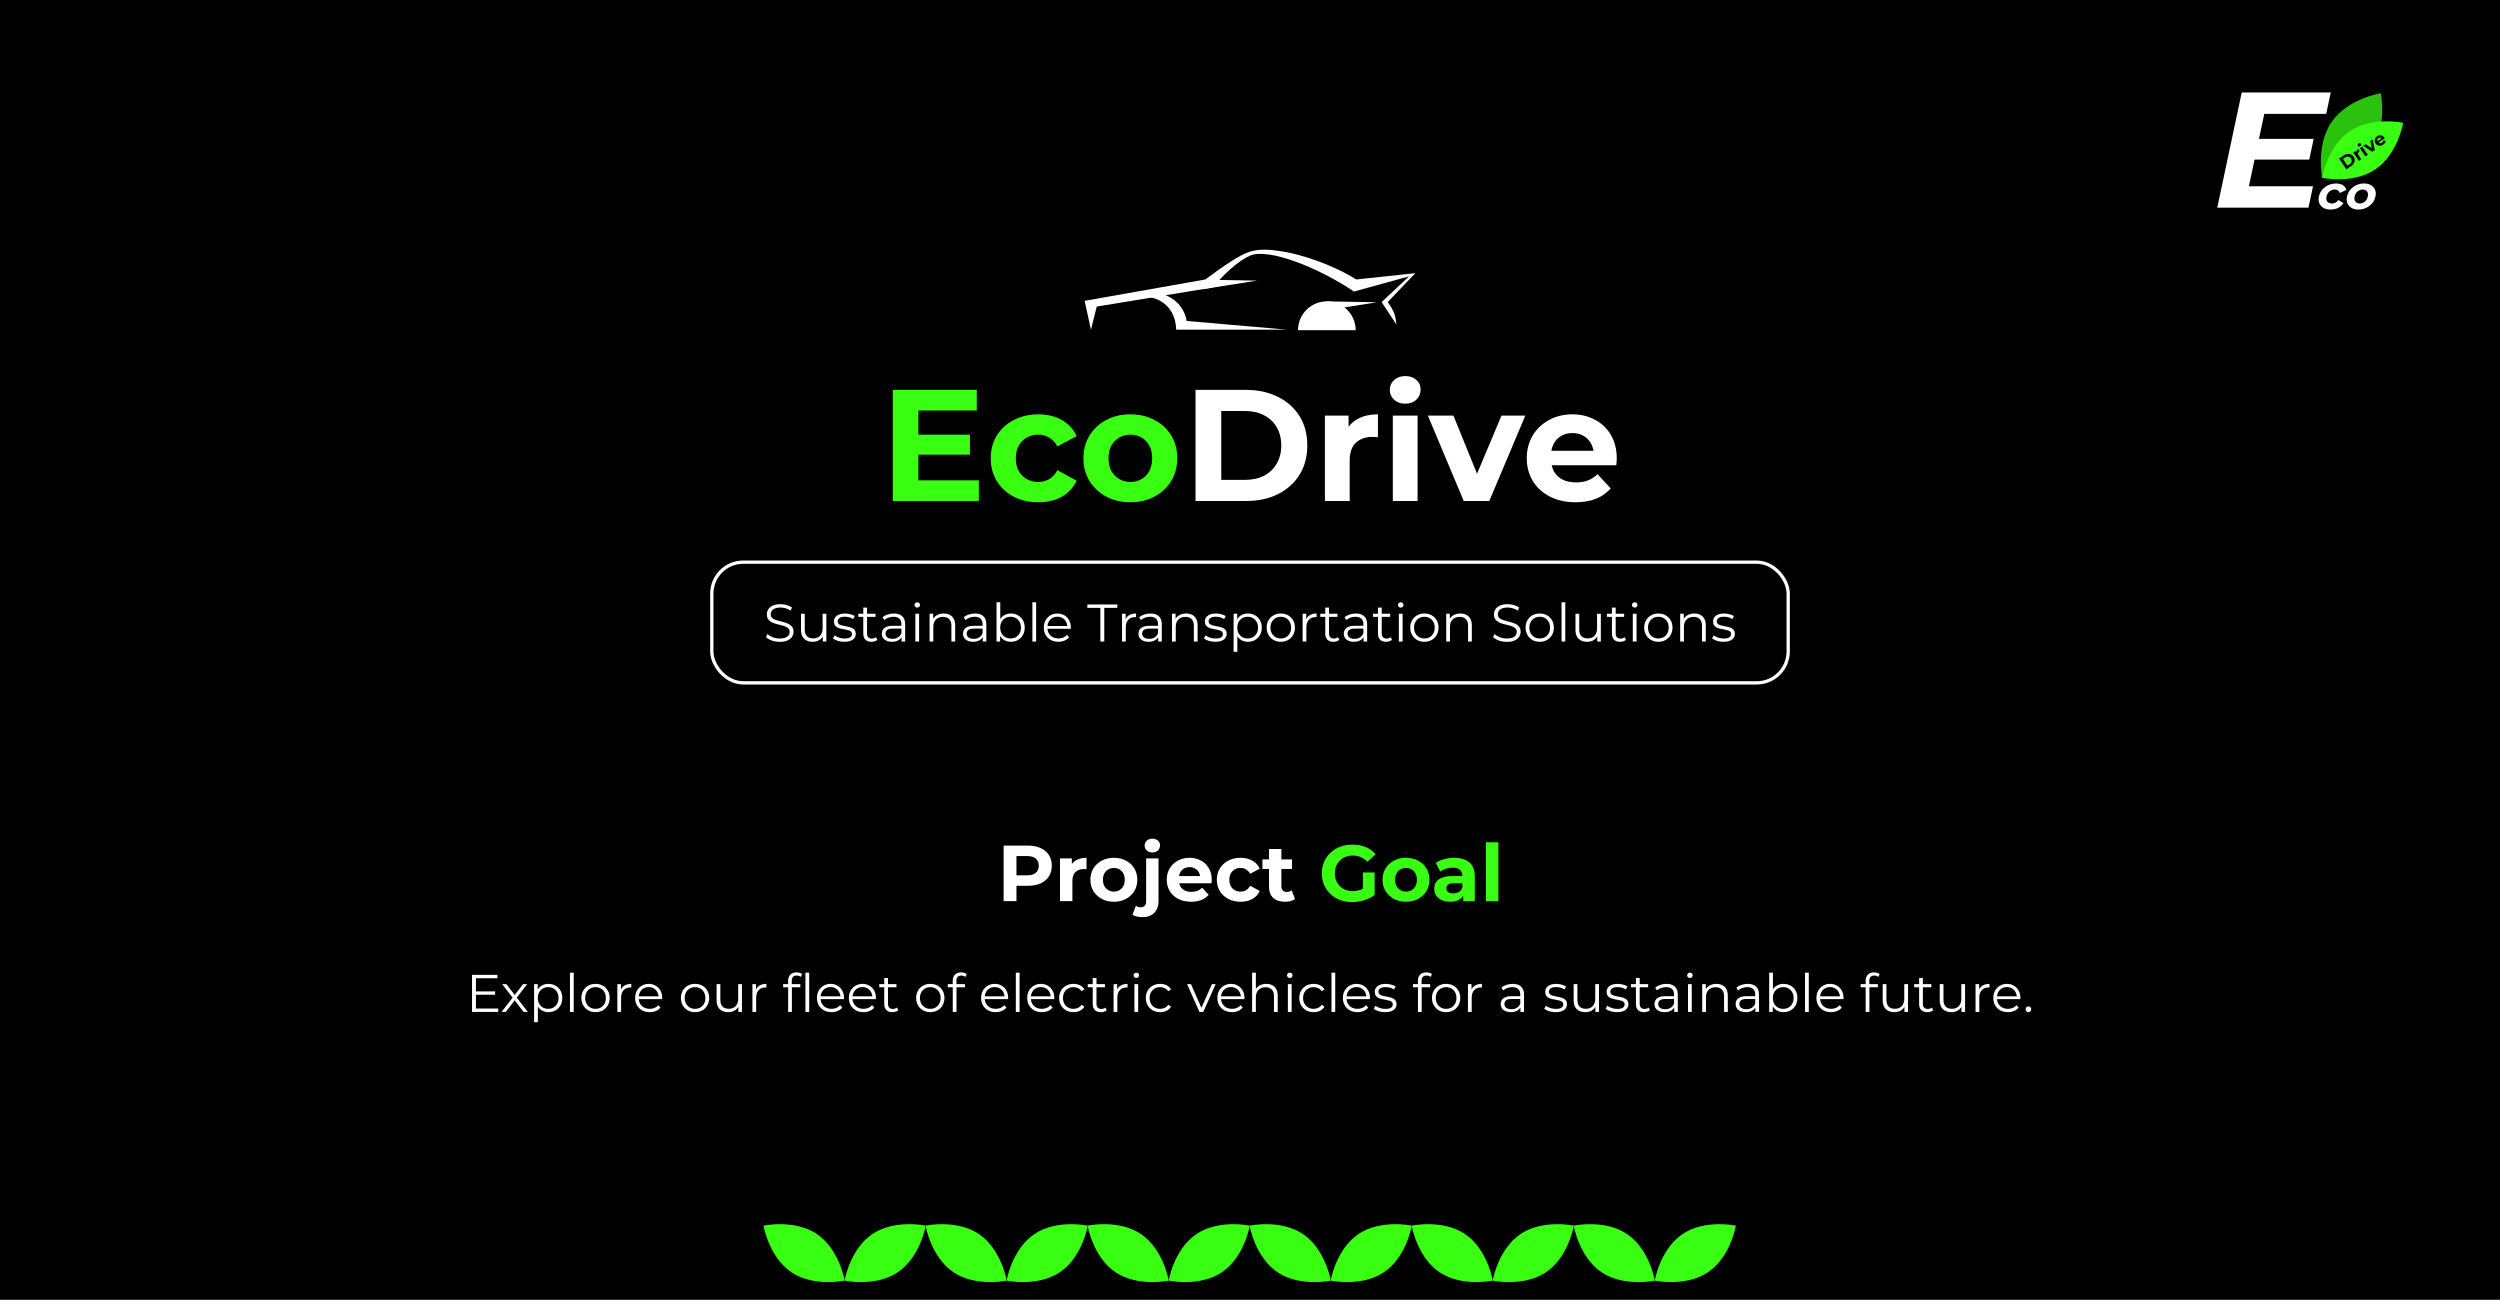 <svg width="1512" height="786" viewBox="0 0 1512 786" fill="none" xmlns="http://www.w3.org/2000/svg">
<rect x="0" y="0" width="1512" height="786" fill="#333333" stroke="none"/>
<g clip-path="url(#clip0_183_1532)">
<rect width="1512" height="786" fill="black"/>
<path d="M1409.53 126.734C1407.84 126.734 1406.41 126.402 1405.23 125.738C1404.05 125.055 1403.22 124.115 1402.71 122.92C1402.23 121.724 1402.15 120.367 1402.47 118.849C1402.8 117.312 1403.46 115.956 1404.44 114.779C1405.46 113.584 1406.69 112.654 1408.15 111.99C1409.62 111.307 1411.19 110.965 1412.88 110.965C1414.53 110.965 1415.89 111.307 1416.97 111.99C1418.05 112.654 1418.75 113.612 1419.06 114.864L1415.15 116.715C1414.89 115.994 1414.49 115.462 1413.95 115.121C1413.42 114.779 1412.79 114.608 1412.08 114.608C1411.3 114.608 1410.57 114.779 1409.87 115.121C1409.18 115.462 1408.58 115.946 1408.08 116.572C1407.6 117.199 1407.26 117.958 1407.07 118.849C1406.88 119.741 1406.89 120.5 1407.11 121.127C1407.35 121.753 1407.74 122.237 1408.29 122.578C1408.83 122.92 1409.5 123.091 1410.27 123.091C1410.99 123.091 1411.68 122.929 1412.35 122.607C1413.05 122.265 1413.68 121.724 1414.24 120.984L1417.36 122.863C1416.52 124.096 1415.41 125.055 1414.05 125.738C1412.68 126.402 1411.18 126.734 1409.53 126.734ZM1426.4 126.734C1424.74 126.734 1423.32 126.392 1422.17 125.709C1421.04 125.026 1420.21 124.096 1419.71 122.92C1419.22 121.724 1419.14 120.367 1419.47 118.849C1419.79 117.312 1420.45 115.956 1421.44 114.779C1422.45 113.584 1423.67 112.654 1425.09 111.99C1426.53 111.307 1428.09 110.965 1429.76 110.965C1431.41 110.965 1432.81 111.307 1433.96 111.99C1435.12 112.654 1435.94 113.574 1436.43 114.751C1436.92 115.927 1437 117.293 1436.67 118.849C1436.34 120.367 1435.69 121.724 1434.69 122.92C1433.71 124.096 1432.49 125.026 1431.05 125.709C1429.6 126.392 1428.05 126.734 1426.4 126.734ZM1427.18 123.091C1427.94 123.091 1428.65 122.92 1429.33 122.578C1430 122.237 1430.58 121.753 1431.06 121.127C1431.55 120.481 1431.88 119.722 1432.07 118.849C1432.26 117.958 1432.24 117.199 1432.03 116.572C1431.81 115.946 1431.44 115.462 1430.91 115.121C1430.38 114.779 1429.74 114.608 1428.98 114.608C1428.23 114.608 1427.51 114.779 1426.84 115.121C1426.16 115.462 1425.57 115.946 1425.07 116.572C1424.59 117.199 1424.25 117.958 1424.06 118.849C1423.88 119.722 1423.89 120.481 1424.1 121.127C1424.34 121.753 1424.72 122.237 1425.25 122.578C1425.78 122.92 1426.42 123.091 1427.18 123.091Z" fill="white"/>
<path d="M1365 83.995H1399.3L1396.64 96.54H1362.33L1365 83.995ZM1360.13 112.669H1398.91L1396.16 125.613H1340.99L1355.8 55.919H1409.65L1406.9 68.862H1369.44L1360.13 112.669Z" fill="white"/>
<path d="M1439.9 56.368C1439.9 56.368 1443.98 76.141 1434.21 90.304C1424.43 104.467 1404.49 107.657 1404.49 107.657C1404.49 107.657 1400.41 87.884 1410.18 73.721C1419.96 59.558 1439.9 56.368 1439.9 56.368Z" fill="#2BC20E"/>
<path d="M1453.42 74.296C1453.42 74.296 1450.22 93.228 1436.67 102.407C1423.12 111.586 1404.35 107.537 1404.35 107.537C1404.35 107.537 1407.55 88.605 1421.11 79.426C1434.66 70.246 1453.42 74.296 1453.42 74.296Z" fill="#39FF13"/>
<path d="M1419.07 102.415L1414.67 95.913L1417.62 93.912C1418.33 93.434 1419.04 93.149 1419.76 93.057C1420.48 92.958 1421.16 93.047 1421.79 93.325C1422.42 93.603 1422.96 94.073 1423.41 94.735C1423.85 95.391 1424.09 96.067 1424.12 96.762C1424.14 97.45 1423.97 98.113 1423.62 98.75C1423.26 99.381 1422.73 99.936 1422.02 100.414L1419.07 102.415ZM1419.74 100.16L1421.11 99.229C1421.55 98.936 1421.87 98.601 1422.07 98.226C1422.28 97.841 1422.37 97.438 1422.34 97.017C1422.31 96.592 1422.16 96.175 1421.88 95.767C1421.6 95.352 1421.27 95.057 1420.89 94.881C1420.51 94.695 1420.11 94.631 1419.68 94.688C1419.25 94.734 1418.82 94.904 1418.38 95.198L1417.01 96.129L1419.74 100.16ZM1426.64 97.287L1423.26 92.29L1424.64 91.352L1425.6 92.764L1425.13 92.487C1425.04 92.034 1425.09 91.606 1425.3 91.204C1425.5 90.796 1425.84 90.433 1426.31 90.114L1427.21 91.452C1427.15 91.487 1427.09 91.522 1427.04 91.555C1426.99 91.583 1426.93 91.615 1426.88 91.653C1426.48 91.922 1426.24 92.254 1426.14 92.651C1426.05 93.037 1426.17 93.469 1426.49 93.946L1428.09 96.305L1426.64 97.287ZM1430.61 94.596L1427.23 89.599L1428.68 88.617L1432.06 93.614L1430.61 94.596ZM1427.48 88.411C1427.22 88.592 1426.95 88.661 1426.68 88.62C1426.4 88.578 1426.19 88.443 1426.03 88.214C1425.88 87.984 1425.83 87.736 1425.9 87.468C1425.96 87.2 1426.12 86.976 1426.39 86.795C1426.65 86.615 1426.92 86.543 1427.19 86.578C1427.45 86.607 1427.66 86.736 1427.82 86.965C1427.98 87.207 1428.03 87.465 1427.98 87.739C1427.92 88.003 1427.76 88.227 1427.48 88.411ZM1434.76 91.785L1429.28 88.21L1430.78 87.197L1435.43 90.315L1434.69 90.818L1433.59 85.291L1434.98 84.347L1436.26 90.772L1434.76 91.785ZM1441.35 87.431C1440.78 87.816 1440.21 88.045 1439.62 88.115C1439.04 88.182 1438.51 88.103 1438.01 87.878C1437.51 87.647 1437.09 87.284 1436.76 86.789C1436.42 86.287 1436.23 85.767 1436.2 85.228C1436.17 84.679 1436.29 84.159 1436.54 83.67C1436.8 83.174 1437.17 82.755 1437.68 82.411C1438.17 82.079 1438.68 81.887 1439.22 81.833C1439.75 81.769 1440.26 81.855 1440.76 82.09C1441.25 82.318 1441.67 82.702 1442.04 83.241C1442.08 83.296 1442.12 83.364 1442.16 83.442C1442.2 83.514 1442.24 83.584 1442.27 83.65L1438.22 86.399L1437.64 85.554L1440.94 83.32L1440.55 83.949C1440.38 83.689 1440.17 83.498 1439.94 83.377C1439.7 83.257 1439.45 83.207 1439.2 83.227C1438.94 83.242 1438.68 83.333 1438.43 83.501C1438.19 83.668 1438 83.873 1437.89 84.114C1437.77 84.346 1437.73 84.596 1437.76 84.865C1437.78 85.128 1437.89 85.393 1438.07 85.659L1438.22 85.882C1438.4 86.155 1438.63 86.356 1438.89 86.487C1439.15 86.608 1439.42 86.65 1439.72 86.615C1440.01 86.569 1440.31 86.446 1440.6 86.244C1440.87 86.064 1441.08 85.867 1441.22 85.652C1441.37 85.433 1441.47 85.186 1441.53 84.912L1442.87 85.226C1442.81 85.641 1442.66 86.037 1442.41 86.415C1442.16 86.786 1441.81 87.124 1441.35 87.431Z" fill="black"/>
<path d="M554.272 262.872H586.624V274.968H554.272V262.872ZM555.424 290.52H592V303H539.968V235.8H590.752V248.28H555.424V290.52ZM627.997 303.768C622.429 303.768 617.469 302.648 613.117 300.408C608.765 298.104 605.341 294.936 602.845 290.904C600.413 286.872 599.197 282.296 599.197 277.176C599.197 271.992 600.413 267.416 602.845 263.448C605.341 259.416 608.765 256.28 613.117 254.04C617.469 251.736 622.429 250.584 627.997 250.584C633.437 250.584 638.173 251.736 642.205 254.04C646.237 256.28 649.213 259.512 651.133 263.736L639.517 269.976C638.173 267.544 636.477 265.752 634.429 264.6C632.445 263.448 630.269 262.872 627.901 262.872C625.341 262.872 623.037 263.448 620.989 264.6C618.941 265.752 617.309 267.384 616.093 269.496C614.941 271.608 614.365 274.168 614.365 277.176C614.365 280.184 614.941 282.744 616.093 284.856C617.309 286.968 618.941 288.6 620.989 289.752C623.037 290.904 625.341 291.48 627.901 291.48C630.269 291.48 632.445 290.936 634.429 289.848C636.477 288.696 638.173 286.872 639.517 284.376L651.133 290.712C649.213 294.872 646.237 298.104 642.205 300.408C638.173 302.648 633.437 303.768 627.997 303.768ZM683.676 303.768C678.172 303.768 673.276 302.616 668.988 300.312C664.764 298.008 661.404 294.872 658.908 290.904C656.476 286.872 655.26 282.296 655.26 277.176C655.26 271.992 656.476 267.416 658.908 263.448C661.404 259.416 664.764 256.28 668.988 254.04C673.276 251.736 678.172 250.584 683.676 250.584C689.116 250.584 693.98 251.736 698.268 254.04C702.556 256.28 705.916 259.384 708.348 263.352C710.78 267.32 711.996 271.928 711.996 277.176C711.996 282.296 710.78 286.872 708.348 290.904C705.916 294.872 702.556 298.008 698.268 300.312C693.98 302.616 689.116 303.768 683.676 303.768ZM683.676 291.48C686.172 291.48 688.412 290.904 690.396 289.752C692.38 288.6 693.948 286.968 695.1 284.856C696.252 282.68 696.828 280.12 696.828 277.176C696.828 274.168 696.252 271.608 695.1 269.496C693.948 267.384 692.38 265.752 690.396 264.6C688.412 263.448 686.172 262.872 683.676 262.872C681.18 262.872 678.94 263.448 676.956 264.6C674.972 265.752 673.372 267.384 672.156 269.496C671.004 271.608 670.428 274.168 670.428 277.176C670.428 280.12 671.004 282.68 672.156 284.856C673.372 286.968 674.972 288.6 676.956 289.752C678.94 290.904 681.18 291.48 683.676 291.48Z" fill="#39FF13"/>
<path d="M723.062 303V235.8H753.59C760.886 235.8 767.318 237.208 772.886 240.024C778.454 242.776 782.806 246.648 785.942 251.64C789.078 256.632 790.646 262.552 790.646 269.4C790.646 276.184 789.078 282.104 785.942 287.16C782.806 292.152 778.454 296.056 772.886 298.872C767.318 301.624 760.886 303 753.59 303H723.062ZM738.614 290.232H752.822C757.302 290.232 761.174 289.4 764.438 287.736C767.766 286.008 770.326 283.576 772.118 280.44C773.974 277.304 774.902 273.624 774.902 269.4C774.902 265.112 773.974 261.432 772.118 258.36C770.326 255.224 767.766 252.824 764.438 251.16C761.174 249.432 757.302 248.568 752.822 248.568H738.614V290.232ZM801.318 303V251.352H815.622V265.944L813.606 261.72C815.142 258.072 817.606 255.32 820.998 253.464C824.39 251.544 828.518 250.584 833.382 250.584V264.408C832.742 264.344 832.166 264.312 831.654 264.312C831.142 264.248 830.598 264.216 830.022 264.216C825.926 264.216 822.598 265.4 820.038 267.768C817.542 270.072 816.294 273.688 816.294 278.616V303H801.318ZM842.381 303V251.352H857.357V303H842.381ZM849.869 244.152C847.117 244.152 844.877 243.352 843.149 241.752C841.421 240.152 840.557 238.168 840.557 235.8C840.557 233.432 841.421 231.448 843.149 229.848C844.877 228.248 847.117 227.448 849.869 227.448C852.621 227.448 854.861 228.216 856.589 229.752C858.317 231.224 859.181 233.144 859.181 235.512C859.181 238.008 858.317 240.088 856.589 241.752C854.925 243.352 852.685 244.152 849.869 244.152ZM885.272 303L863.576 251.352H879.032L897.08 295.8H889.4L908.12 251.352H922.52L900.728 303H885.272ZM952.857 303.768C946.969 303.768 941.785 302.616 937.305 300.312C932.889 298.008 929.465 294.872 927.033 290.904C924.601 286.872 923.385 282.296 923.385 277.176C923.385 271.992 924.569 267.416 926.937 263.448C929.369 259.416 932.665 256.28 936.825 254.04C940.985 251.736 945.689 250.584 950.937 250.584C955.993 250.584 960.537 251.672 964.569 253.848C968.665 255.96 971.897 259.032 974.265 263.064C976.633 267.032 977.817 271.8 977.817 277.368C977.817 277.944 977.785 278.616 977.721 279.384C977.657 280.088 977.593 280.76 977.529 281.4H935.577V272.664H969.656L963.897 275.256C963.897 272.568 963.353 270.232 962.265 268.248C961.177 266.264 959.673 264.728 957.753 263.64C955.833 262.488 953.593 261.912 951.033 261.912C948.473 261.912 946.201 262.488 944.217 263.64C942.297 264.728 940.793 266.296 939.705 268.344C938.617 270.328 938.073 272.696 938.073 275.448V277.752C938.073 280.568 938.681 283.064 939.897 285.24C941.177 287.352 942.937 288.984 945.177 290.136C947.481 291.224 950.169 291.768 953.241 291.768C955.993 291.768 958.393 291.352 960.441 290.52C962.553 289.688 964.473 288.44 966.201 286.776L974.169 295.416C971.801 298.104 968.825 300.184 965.241 301.656C961.657 303.064 957.529 303.768 952.857 303.768Z" fill="white"/>
<path d="M606.984 545V511.4H621.528C624.536 511.4 627.128 511.896 629.304 512.888C631.48 513.848 633.16 515.24 634.344 517.064C635.528 518.888 636.12 521.064 636.12 523.592C636.12 526.088 635.528 528.248 634.344 530.072C633.16 531.896 631.48 533.304 629.304 534.296C627.128 535.256 624.536 535.736 621.528 535.736H611.304L614.76 532.232V545H606.984ZM614.76 533.096L611.304 529.4H621.096C623.496 529.4 625.288 528.888 626.472 527.864C627.656 526.84 628.248 525.416 628.248 523.592C628.248 521.736 627.656 520.296 626.472 519.272C625.288 518.248 623.496 517.736 621.096 517.736H611.304L614.76 514.04V533.096ZM641.097 545V519.176H648.249V526.472L647.241 524.36C648.009 522.536 649.241 521.16 650.937 520.232C652.633 519.272 654.697 518.792 657.129 518.792V525.704C656.809 525.672 656.521 525.656 656.265 525.656C656.009 525.624 655.737 525.608 655.449 525.608C653.401 525.608 651.737 526.2 650.457 527.384C649.209 528.536 648.585 530.344 648.585 532.808V545H641.097ZM673.682 545.384C670.93 545.384 668.482 544.808 666.338 543.656C664.226 542.504 662.546 540.936 661.298 538.952C660.082 536.936 659.474 534.648 659.474 532.088C659.474 529.496 660.082 527.208 661.298 525.224C662.546 523.208 664.226 521.64 666.338 520.52C668.482 519.368 670.93 518.792 673.682 518.792C676.402 518.792 678.834 519.368 680.978 520.52C683.122 521.64 684.802 523.192 686.018 525.176C687.234 527.16 687.842 529.464 687.842 532.088C687.842 534.648 687.234 536.936 686.018 538.952C684.802 540.936 683.122 542.504 680.978 543.656C678.834 544.808 676.402 545.384 673.682 545.384ZM673.682 539.24C674.93 539.24 676.05 538.952 677.042 538.376C678.034 537.8 678.818 536.984 679.394 535.928C679.97 534.84 680.258 533.56 680.258 532.088C680.258 530.584 679.97 529.304 679.394 528.248C678.818 527.192 678.034 526.376 677.042 525.8C676.05 525.224 674.93 524.936 673.682 524.936C672.434 524.936 671.314 525.224 670.322 525.8C669.33 526.376 668.53 527.192 667.922 528.248C667.346 529.304 667.058 530.584 667.058 532.088C667.058 533.56 667.346 534.84 667.922 535.928C668.53 536.984 669.33 537.8 670.322 538.376C671.314 538.952 672.434 539.24 673.682 539.24ZM690.927 554.696C689.775 554.696 688.671 554.568 687.615 554.312C686.559 554.088 685.663 553.736 684.927 553.256L686.943 547.832C687.807 548.44 688.863 548.744 690.111 548.744C691.039 548.744 691.775 548.424 692.319 547.784C692.895 547.176 693.183 546.248 693.183 545V519.176H700.671V544.952C700.671 547.928 699.823 550.296 698.127 552.056C696.431 553.816 694.031 554.696 690.927 554.696ZM696.927 515.576C695.551 515.576 694.431 515.176 693.567 514.376C692.703 513.576 692.271 512.584 692.271 511.4C692.271 510.216 692.703 509.224 693.567 508.424C694.431 507.624 695.551 507.224 696.927 507.224C698.303 507.224 699.423 507.608 700.287 508.376C701.151 509.112 701.583 510.072 701.583 511.256C701.583 512.504 701.151 513.544 700.287 514.376C699.455 515.176 698.335 515.576 696.927 515.576ZM720.381 545.384C717.437 545.384 714.845 544.808 712.605 543.656C710.397 542.504 708.685 540.936 707.469 538.952C706.253 536.936 705.645 534.648 705.645 532.088C705.645 529.496 706.237 527.208 707.421 525.224C708.637 523.208 710.285 521.64 712.365 520.52C714.445 519.368 716.797 518.792 719.421 518.792C721.949 518.792 724.221 519.336 726.237 520.424C728.285 521.48 729.901 523.016 731.085 525.032C732.269 527.016 732.861 529.4 732.861 532.184C732.861 532.472 732.845 532.808 732.813 533.192C732.781 533.544 732.749 533.88 732.717 534.2H711.741V529.832H728.781L725.901 531.128C725.901 529.784 725.629 528.616 725.085 527.624C724.541 526.632 723.789 525.864 722.829 525.32C721.869 524.744 720.749 524.456 719.469 524.456C718.189 524.456 717.053 524.744 716.061 525.32C715.101 525.864 714.349 526.648 713.805 527.672C713.261 528.664 712.989 529.848 712.989 531.224V532.376C712.989 533.784 713.293 535.032 713.901 536.12C714.541 537.176 715.421 537.992 716.541 538.568C717.693 539.112 719.037 539.384 720.573 539.384C721.949 539.384 723.149 539.176 724.173 538.76C725.229 538.344 726.189 537.72 727.053 536.888L731.037 541.208C729.853 542.552 728.365 543.592 726.573 544.328C724.781 545.032 722.717 545.384 720.381 545.384ZM750.327 545.384C747.543 545.384 745.063 544.824 742.887 543.704C740.711 542.552 738.999 540.968 737.751 538.952C736.535 536.936 735.927 534.648 735.927 532.088C735.927 529.496 736.535 527.208 737.751 525.224C738.999 523.208 740.711 521.64 742.887 520.52C745.063 519.368 747.543 518.792 750.327 518.792C753.047 518.792 755.415 519.368 757.431 520.52C759.447 521.64 760.935 523.256 761.895 525.368L756.087 528.488C755.415 527.272 754.567 526.376 753.543 525.8C752.551 525.224 751.463 524.936 750.279 524.936C748.999 524.936 747.847 525.224 746.823 525.8C745.799 526.376 744.983 527.192 744.375 528.248C743.799 529.304 743.511 530.584 743.511 532.088C743.511 533.592 743.799 534.872 744.375 535.928C744.983 536.984 745.799 537.8 746.823 538.376C747.847 538.952 748.999 539.24 750.279 539.24C751.463 539.24 752.551 538.968 753.543 538.424C754.567 537.848 755.415 536.936 756.087 535.688L761.895 538.856C760.935 540.936 759.447 542.552 757.431 543.704C755.415 544.824 753.047 545.384 750.327 545.384ZM777.141 545.384C774.101 545.384 771.733 544.616 770.037 543.08C768.341 541.512 767.493 539.192 767.493 536.12V513.464H774.981V536.024C774.981 537.112 775.269 537.96 775.845 538.568C776.421 539.144 777.205 539.432 778.197 539.432C779.381 539.432 780.389 539.112 781.221 538.472L783.237 543.752C782.469 544.296 781.541 544.712 780.453 545C779.397 545.256 778.293 545.384 777.141 545.384ZM763.509 525.512V519.752H781.413V525.512H763.509Z" fill="white"/>
<path d="M817.786 545.576C815.13 545.576 812.682 545.16 810.442 544.328C808.234 543.464 806.298 542.248 804.634 540.68C803.002 539.112 801.722 537.272 800.794 535.16C799.898 533.048 799.45 530.728 799.45 528.2C799.45 525.672 799.898 523.352 800.794 521.24C801.722 519.128 803.018 517.288 804.682 515.72C806.346 514.152 808.298 512.952 810.538 512.12C812.778 511.256 815.242 510.824 817.93 510.824C820.906 510.824 823.578 511.32 825.946 512.312C828.346 513.304 830.362 514.744 831.994 516.632L827.002 521.24C825.786 519.96 824.458 519.016 823.018 518.408C821.578 517.768 820.01 517.448 818.314 517.448C816.682 517.448 815.194 517.704 813.85 518.216C812.506 518.728 811.338 519.464 810.346 520.424C809.386 521.384 808.634 522.52 808.09 523.832C807.578 525.144 807.322 526.6 807.322 528.2C807.322 529.768 807.578 531.208 808.09 532.52C808.634 533.832 809.386 534.984 810.346 535.976C811.338 536.936 812.49 537.672 813.802 538.184C815.146 538.696 816.618 538.952 818.218 538.952C819.754 538.952 821.242 538.712 822.682 538.232C824.154 537.72 825.578 536.872 826.954 535.688L831.37 541.304C829.546 542.68 827.418 543.736 824.986 544.472C822.586 545.208 820.186 545.576 817.786 545.576ZM824.266 540.296V527.672H831.37V541.304L824.266 540.296ZM850.353 545.384C847.601 545.384 845.153 544.808 843.009 543.656C840.897 542.504 839.217 540.936 837.969 538.952C836.753 536.936 836.145 534.648 836.145 532.088C836.145 529.496 836.753 527.208 837.969 525.224C839.217 523.208 840.897 521.64 843.009 520.52C845.153 519.368 847.601 518.792 850.353 518.792C853.073 518.792 855.505 519.368 857.649 520.52C859.793 521.64 861.473 523.192 862.689 525.176C863.905 527.16 864.513 529.464 864.513 532.088C864.513 534.648 863.905 536.936 862.689 538.952C861.473 540.936 859.793 542.504 857.649 543.656C855.505 544.808 853.073 545.384 850.353 545.384ZM850.353 539.24C851.601 539.24 852.721 538.952 853.713 538.376C854.705 537.8 855.489 536.984 856.065 535.928C856.641 534.84 856.929 533.56 856.929 532.088C856.929 530.584 856.641 529.304 856.065 528.248C855.489 527.192 854.705 526.376 853.713 525.8C852.721 525.224 851.601 524.936 850.353 524.936C849.105 524.936 847.985 525.224 846.993 525.8C846.001 526.376 845.201 527.192 844.593 528.248C844.017 529.304 843.729 530.584 843.729 532.088C843.729 533.56 844.017 534.84 844.593 535.928C845.201 536.984 846.001 537.8 846.993 538.376C847.985 538.952 849.105 539.24 850.353 539.24ZM884.937 545V539.96L884.457 538.856V529.832C884.457 528.232 883.961 526.984 882.969 526.088C882.009 525.192 880.521 524.744 878.505 524.744C877.129 524.744 875.769 524.968 874.425 525.416C873.113 525.832 871.993 526.408 871.065 527.144L868.377 521.912C869.785 520.92 871.481 520.152 873.465 519.608C875.449 519.064 877.465 518.792 879.513 518.792C883.449 518.792 886.505 519.72 888.681 521.576C890.857 523.432 891.945 526.328 891.945 530.264V545H884.937ZM877.065 545.384C875.049 545.384 873.321 545.048 871.881 544.376C870.441 543.672 869.337 542.728 868.569 541.544C867.801 540.36 867.417 539.032 867.417 537.56C867.417 536.024 867.785 534.68 868.521 533.528C869.289 532.376 870.489 531.48 872.121 530.84C873.753 530.168 875.881 529.832 878.505 529.832H885.369V534.2H879.321C877.561 534.2 876.345 534.488 875.673 535.064C875.033 535.64 874.713 536.36 874.713 537.224C874.713 538.184 875.081 538.952 875.817 539.528C876.585 540.072 877.625 540.344 878.937 540.344C880.185 540.344 881.305 540.056 882.297 539.48C883.289 538.872 884.009 537.992 884.457 536.84L885.609 540.296C885.065 541.96 884.073 543.224 882.633 544.088C881.193 544.952 879.337 545.384 877.065 545.384ZM898.722 545V509.384H906.21V545H898.722Z" fill="#39FF13"/>
<path d="M510.854 774.509C510.854 774.509 507.653 755.577 494.103 746.398C480.553 737.219 461.784 741.268 461.784 741.268C461.784 741.268 464.985 760.2 478.535 769.38C492.085 778.559 510.854 774.509 510.854 774.509Z" fill="#39FF13"/>
<path d="M510.785 774.509C510.785 774.509 513.986 755.577 527.536 746.398C541.086 737.219 559.855 741.268 559.855 741.268C559.855 741.268 556.654 760.2 543.104 769.38C529.554 778.559 510.785 774.509 510.785 774.509Z" fill="#39FF13"/>
<path d="M608.854 774.509C608.854 774.509 605.653 755.577 592.103 746.398C578.553 737.219 559.784 741.268 559.784 741.268C559.784 741.268 562.985 760.2 576.535 769.38C590.085 778.559 608.854 774.509 608.854 774.509Z" fill="#39FF13"/>
<path d="M608.785 774.509C608.785 774.509 611.986 755.577 625.536 746.398C639.086 737.219 657.855 741.268 657.855 741.268C657.855 741.268 654.654 760.2 641.104 769.38C627.554 778.559 608.785 774.509 608.785 774.509Z" fill="#39FF13"/>
<path d="M706.854 774.509C706.854 774.509 703.653 755.577 690.103 746.398C676.553 737.219 657.784 741.268 657.784 741.268C657.784 741.268 660.985 760.2 674.535 769.38C688.085 778.559 706.854 774.509 706.854 774.509Z" fill="#39FF13"/>
<path d="M706.785 774.509C706.785 774.509 709.986 755.577 723.536 746.398C737.086 737.219 755.855 741.268 755.855 741.268C755.855 741.268 752.654 760.2 739.104 769.38C725.554 778.559 706.785 774.509 706.785 774.509Z" fill="#39FF13"/>
<path d="M804.854 774.509C804.854 774.509 801.653 755.577 788.103 746.398C774.553 737.219 755.784 741.268 755.784 741.268C755.784 741.268 758.985 760.2 772.535 769.38C786.085 778.559 804.854 774.509 804.854 774.509Z" fill="#39FF13"/>
<path d="M804.785 774.509C804.785 774.509 807.986 755.577 821.536 746.398C835.086 737.219 853.855 741.268 853.855 741.268C853.855 741.268 850.654 760.2 837.104 769.38C823.554 778.559 804.785 774.509 804.785 774.509Z" fill="#39FF13"/>
<path d="M902.854 774.509C902.854 774.509 899.653 755.577 886.103 746.398C872.553 737.219 853.784 741.268 853.784 741.268C853.784 741.268 856.985 760.2 870.535 769.38C884.085 778.559 902.854 774.509 902.854 774.509Z" fill="#39FF13"/>
<path d="M902.785 774.509C902.785 774.509 905.986 755.577 919.536 746.398C933.086 737.219 951.855 741.268 951.855 741.268C951.855 741.268 948.654 760.2 935.104 769.38C921.554 778.559 902.785 774.509 902.785 774.509Z" fill="#39FF13"/>
<path d="M1000.85 774.509C1000.85 774.509 997.653 755.577 984.103 746.398C970.553 737.219 951.784 741.268 951.784 741.268C951.784 741.268 954.985 760.2 968.535 769.38C982.085 778.559 1000.85 774.509 1000.85 774.509Z" fill="#39FF13"/>
<path d="M1000.79 774.509C1000.79 774.509 1003.99 755.577 1017.54 746.398C1031.09 737.219 1049.85 741.268 1049.85 741.268C1049.85 741.268 1046.65 760.2 1033.1 769.38C1019.55 778.559 1000.79 774.509 1000.79 774.509Z" fill="#39FF13"/>
<path d="M287.588 599.616H299.428V601.632H287.588V599.616ZM287.844 609.952H301.316V612H285.476V589.6H300.836V591.648H287.844V609.952ZM303.374 612L310.478 602.784L310.446 603.904L303.694 595.2H306.254L311.79 602.4L310.83 602.368L316.366 595.2H318.862L312.046 604L312.078 602.784L319.246 612H316.654L310.798 604.32L311.694 604.448L305.934 612H303.374ZM331.699 612.16C330.249 612.16 328.937 611.829 327.763 611.168C326.59 610.485 325.651 609.515 324.947 608.256C324.265 606.976 323.923 605.419 323.923 603.584C323.923 601.749 324.265 600.203 324.947 598.944C325.63 597.664 326.558 596.693 327.731 596.032C328.905 595.371 330.227 595.04 331.699 595.04C333.299 595.04 334.729 595.403 335.987 596.128C337.267 596.832 338.27 597.835 338.995 599.136C339.721 600.416 340.083 601.899 340.083 603.584C340.083 605.291 339.721 606.784 338.995 608.064C338.27 609.344 337.267 610.347 335.987 611.072C334.729 611.797 333.299 612.16 331.699 612.16ZM323.027 618.208V595.2H325.203V600.256L324.979 603.616L325.299 607.008V618.208H323.027ZM331.539 610.144C332.734 610.144 333.801 609.877 334.739 609.344C335.678 608.789 336.425 608.021 336.979 607.04C337.534 606.037 337.811 604.885 337.811 603.584C337.811 602.283 337.534 601.141 336.979 600.16C336.425 599.179 335.678 598.411 334.739 597.856C333.801 597.301 332.734 597.024 331.539 597.024C330.345 597.024 329.267 597.301 328.307 597.856C327.369 598.411 326.622 599.179 326.067 600.16C325.534 601.141 325.267 602.283 325.267 603.584C325.267 604.885 325.534 606.037 326.067 607.04C326.622 608.021 327.369 608.789 328.307 609.344C329.267 609.877 330.345 610.144 331.539 610.144ZM344.715 612V588.256H346.987V612H344.715ZM360.157 612.16C358.535 612.16 357.074 611.797 355.773 611.072C354.493 610.325 353.479 609.312 352.733 608.032C351.986 606.731 351.613 605.248 351.613 603.584C351.613 601.899 351.986 600.416 352.733 599.136C353.479 597.856 354.493 596.853 355.773 596.128C357.053 595.403 358.514 595.04 360.157 595.04C361.821 595.04 363.293 595.403 364.573 596.128C365.874 596.853 366.887 597.856 367.613 599.136C368.359 600.416 368.733 601.899 368.733 603.584C368.733 605.248 368.359 606.731 367.613 608.032C366.887 609.312 365.874 610.325 364.573 611.072C363.271 611.797 361.799 612.16 360.157 612.16ZM360.157 610.144C361.373 610.144 362.45 609.877 363.389 609.344C364.327 608.789 365.063 608.021 365.597 607.04C366.151 606.037 366.429 604.885 366.429 603.584C366.429 602.261 366.151 601.109 365.597 600.128C365.063 599.147 364.327 598.389 363.389 597.856C362.45 597.301 361.383 597.024 360.189 597.024C358.994 597.024 357.927 597.301 356.989 597.856C356.05 598.389 355.303 599.147 354.749 600.128C354.194 601.109 353.917 602.261 353.917 603.584C353.917 604.885 354.194 606.037 354.749 607.04C355.303 608.021 356.05 608.789 356.989 609.344C357.927 609.877 358.983 610.144 360.157 610.144ZM373.371 612V595.2H375.547V599.776L375.323 598.976C375.792 597.696 376.582 596.725 377.691 596.064C378.8 595.381 380.176 595.04 381.819 595.04V597.248C381.734 597.248 381.648 597.248 381.563 597.248C381.478 597.227 381.392 597.216 381.307 597.216C379.536 597.216 378.15 597.76 377.147 598.848C376.144 599.915 375.643 601.44 375.643 603.424V612H373.371ZM392.945 612.16C391.195 612.16 389.659 611.797 388.337 611.072C387.014 610.325 385.979 609.312 385.233 608.032C384.486 606.731 384.113 605.248 384.113 603.584C384.113 601.92 384.465 600.448 385.169 599.168C385.894 597.888 386.875 596.885 388.113 596.16C389.371 595.413 390.779 595.04 392.337 595.04C393.915 595.04 395.313 595.403 396.529 596.128C397.766 596.832 398.737 597.835 399.441 599.136C400.145 600.416 400.497 601.899 400.497 603.584C400.497 603.691 400.486 603.808 400.465 603.936C400.465 604.043 400.465 604.16 400.465 604.288H385.841V602.592H399.249L398.353 603.264C398.353 602.048 398.086 600.971 397.553 600.032C397.041 599.072 396.337 598.325 395.441 597.792C394.545 597.259 393.51 596.992 392.337 596.992C391.185 596.992 390.15 597.259 389.233 597.792C388.315 598.325 387.601 599.072 387.089 600.032C386.577 600.992 386.321 602.091 386.321 603.328V603.68C386.321 604.96 386.598 606.091 387.153 607.072C387.729 608.032 388.518 608.789 389.521 609.344C390.545 609.877 391.707 610.144 393.009 610.144C394.033 610.144 394.982 609.963 395.857 609.6C396.753 609.237 397.521 608.683 398.161 607.936L399.441 609.408C398.694 610.304 397.755 610.987 396.625 611.456C395.515 611.925 394.289 612.16 392.945 612.16ZM420.344 612.16C418.723 612.16 417.261 611.797 415.96 611.072C414.68 610.325 413.667 609.312 412.92 608.032C412.173 606.731 411.8 605.248 411.8 603.584C411.8 601.899 412.173 600.416 412.92 599.136C413.667 597.856 414.68 596.853 415.96 596.128C417.24 595.403 418.701 595.04 420.344 595.04C422.008 595.04 423.48 595.403 424.76 596.128C426.061 596.853 427.075 597.856 427.8 599.136C428.547 600.416 428.92 601.899 428.92 603.584C428.92 605.248 428.547 606.731 427.8 608.032C427.075 609.312 426.061 610.325 424.76 611.072C423.459 611.797 421.987 612.16 420.344 612.16ZM420.344 610.144C421.56 610.144 422.637 609.877 423.576 609.344C424.515 608.789 425.251 608.021 425.784 607.04C426.339 606.037 426.616 604.885 426.616 603.584C426.616 602.261 426.339 601.109 425.784 600.128C425.251 599.147 424.515 598.389 423.576 597.856C422.637 597.301 421.571 597.024 420.376 597.024C419.181 597.024 418.115 597.301 417.176 597.856C416.237 598.389 415.491 599.147 414.936 600.128C414.381 601.109 414.104 602.261 414.104 603.584C414.104 604.885 414.381 606.037 414.936 607.04C415.491 608.021 416.237 608.789 417.176 609.344C418.115 609.877 419.171 610.144 420.344 610.144ZM440.503 612.16C439.073 612.16 437.825 611.893 436.759 611.36C435.692 610.827 434.86 610.027 434.263 608.96C433.687 607.893 433.399 606.56 433.399 604.96V595.2H435.671V604.704C435.671 606.496 436.108 607.851 436.983 608.768C437.879 609.664 439.127 610.112 440.727 610.112C441.9 610.112 442.913 609.877 443.767 609.408C444.641 608.917 445.303 608.213 445.751 607.296C446.22 606.379 446.455 605.28 446.455 604V595.2H448.727V612H446.551V607.392L446.903 608.224C446.369 609.461 445.537 610.432 444.407 611.136C443.297 611.819 441.996 612.16 440.503 612.16ZM455.059 612V595.2H457.235V599.776L457.011 598.976C457.48 597.696 458.269 596.725 459.379 596.064C460.488 595.381 461.864 595.04 463.507 595.04V597.248C463.421 597.248 463.336 597.248 463.251 597.248C463.165 597.227 463.08 597.216 462.995 597.216C461.224 597.216 459.837 597.76 458.835 598.848C457.832 599.915 457.331 601.44 457.331 603.424V612H455.059ZM476.661 612V593.088C476.661 591.595 477.099 590.389 477.973 589.472C478.848 588.555 480.107 588.096 481.749 588.096C482.389 588.096 483.008 588.181 483.605 588.352C484.203 588.523 484.704 588.789 485.109 589.152L484.341 590.848C484.021 590.571 483.648 590.368 483.221 590.24C482.795 590.091 482.336 590.016 481.845 590.016C480.885 590.016 480.149 590.283 479.637 590.816C479.125 591.349 478.869 592.139 478.869 593.184V595.744L478.933 596.8V612H476.661ZM473.653 597.088V595.2H484.053V597.088H473.653ZM487.125 612V588.256H489.397V612H487.125ZM502.913 612.16C501.164 612.16 499.628 611.797 498.305 611.072C496.983 610.325 495.948 609.312 495.201 608.032C494.455 606.731 494.081 605.248 494.081 603.584C494.081 601.92 494.433 600.448 495.137 599.168C495.863 597.888 496.844 596.885 498.081 596.16C499.34 595.413 500.748 595.04 502.305 595.04C503.884 595.04 505.281 595.403 506.497 596.128C507.735 596.832 508.705 597.835 509.409 599.136C510.113 600.416 510.465 601.899 510.465 603.584C510.465 603.691 510.455 603.808 510.433 603.936C510.433 604.043 510.433 604.16 510.433 604.288H495.809V602.592H509.217L508.321 603.264C508.321 602.048 508.055 600.971 507.521 600.032C507.009 599.072 506.305 598.325 505.409 597.792C504.513 597.259 503.479 596.992 502.305 596.992C501.153 596.992 500.119 597.259 499.201 597.792C498.284 598.325 497.569 599.072 497.057 600.032C496.545 600.992 496.289 602.091 496.289 603.328V603.68C496.289 604.96 496.567 606.091 497.121 607.072C497.697 608.032 498.487 608.789 499.489 609.344C500.513 609.877 501.676 610.144 502.977 610.144C504.001 610.144 504.951 609.963 505.825 609.6C506.721 609.237 507.489 608.683 508.129 607.936L509.409 609.408C508.663 610.304 507.724 610.987 506.593 611.456C505.484 611.925 504.257 612.16 502.913 612.16ZM522.226 612.16C520.477 612.16 518.941 611.797 517.618 611.072C516.295 610.325 515.261 609.312 514.514 608.032C513.767 606.731 513.394 605.248 513.394 603.584C513.394 601.92 513.746 600.448 514.45 599.168C515.175 597.888 516.157 596.885 517.394 596.16C518.653 595.413 520.061 595.04 521.618 595.04C523.197 595.04 524.594 595.403 525.81 596.128C527.047 596.832 528.018 597.835 528.722 599.136C529.426 600.416 529.778 601.899 529.778 603.584C529.778 603.691 529.767 603.808 529.746 603.936C529.746 604.043 529.746 604.16 529.746 604.288H515.122V602.592H528.53L527.634 603.264C527.634 602.048 527.367 600.971 526.834 600.032C526.322 599.072 525.618 598.325 524.722 597.792C523.826 597.259 522.791 596.992 521.618 596.992C520.466 596.992 519.431 597.259 518.514 597.792C517.597 598.325 516.882 599.072 516.37 600.032C515.858 600.992 515.602 602.091 515.602 603.328V603.68C515.602 604.96 515.879 606.091 516.434 607.072C517.01 608.032 517.799 608.789 518.802 609.344C519.826 609.877 520.989 610.144 522.29 610.144C523.314 610.144 524.263 609.963 525.138 609.6C526.034 609.237 526.802 608.683 527.442 607.936L528.722 609.408C527.975 610.304 527.037 610.987 525.906 611.456C524.797 611.925 523.57 612.16 522.226 612.16ZM539.714 612.16C538.136 612.16 536.92 611.733 536.066 610.88C535.213 610.027 534.786 608.821 534.786 607.264V591.488H537.058V607.136C537.058 608.117 537.304 608.875 537.794 609.408C538.306 609.941 539.032 610.208 539.97 610.208C540.973 610.208 541.805 609.92 542.466 609.344L543.266 610.976C542.818 611.381 542.274 611.68 541.634 611.872C541.016 612.064 540.376 612.16 539.714 612.16ZM531.778 597.088V595.2H542.178V597.088H531.778ZM562.625 612.16C561.004 612.16 559.543 611.797 558.241 611.072C556.961 610.325 555.948 609.312 555.201 608.032C554.455 606.731 554.081 605.248 554.081 603.584C554.081 601.899 554.455 600.416 555.201 599.136C555.948 597.856 556.961 596.853 558.241 596.128C559.521 595.403 560.983 595.04 562.625 595.04C564.289 595.04 565.761 595.403 567.041 596.128C568.343 596.853 569.356 597.856 570.081 599.136C570.828 600.416 571.201 601.899 571.201 603.584C571.201 605.248 570.828 606.731 570.081 608.032C569.356 609.312 568.343 610.325 567.041 611.072C565.74 611.797 564.268 612.16 562.625 612.16ZM562.625 610.144C563.841 610.144 564.919 609.877 565.857 609.344C566.796 608.789 567.532 608.021 568.065 607.04C568.62 606.037 568.897 604.885 568.897 603.584C568.897 602.261 568.62 601.109 568.065 600.128C567.532 599.147 566.796 598.389 565.857 597.856C564.919 597.301 563.852 597.024 562.657 597.024C561.463 597.024 560.396 597.301 559.457 597.856C558.519 598.389 557.772 599.147 557.217 600.128C556.663 601.109 556.385 602.261 556.385 603.584C556.385 604.885 556.663 606.037 557.217 607.04C557.772 608.021 558.519 608.789 559.457 609.344C560.396 609.877 561.452 610.144 562.625 610.144ZM576.224 612V593.088C576.224 591.595 576.661 590.389 577.536 589.472C578.411 588.555 579.669 588.096 581.312 588.096C581.952 588.096 582.571 588.181 583.168 588.352C583.765 588.523 584.267 588.789 584.672 589.152L583.904 590.848C583.584 590.571 583.211 590.368 582.784 590.24C582.357 590.091 581.899 590.016 581.408 590.016C580.448 590.016 579.712 590.283 579.2 590.816C578.688 591.349 578.432 592.139 578.432 593.184V595.744L578.496 596.8V612H576.224ZM573.216 597.088V595.2H583.616V597.088H573.216ZM602.195 612.16C600.445 612.16 598.909 611.797 597.587 611.072C596.264 610.325 595.229 609.312 594.483 608.032C593.736 606.731 593.363 605.248 593.363 603.584C593.363 601.92 593.715 600.448 594.419 599.168C595.144 597.888 596.125 596.885 597.363 596.16C598.621 595.413 600.029 595.04 601.587 595.04C603.165 595.04 604.563 595.403 605.779 596.128C607.016 596.832 607.987 597.835 608.691 599.136C609.395 600.416 609.747 601.899 609.747 603.584C609.747 603.691 609.736 603.808 609.715 603.936C609.715 604.043 609.715 604.16 609.715 604.288H595.091V602.592H608.499L607.603 603.264C607.603 602.048 607.336 600.971 606.803 600.032C606.291 599.072 605.587 598.325 604.691 597.792C603.795 597.259 602.76 596.992 601.587 596.992C600.435 596.992 599.4 597.259 598.483 597.792C597.565 598.325 596.851 599.072 596.339 600.032C595.827 600.992 595.571 602.091 595.571 603.328V603.68C595.571 604.96 595.848 606.091 596.403 607.072C596.979 608.032 597.768 608.789 598.771 609.344C599.795 609.877 600.957 610.144 602.259 610.144C603.283 610.144 604.232 609.963 605.107 609.6C606.003 609.237 606.771 608.683 607.411 607.936L608.691 609.408C607.944 610.304 607.005 610.987 605.875 611.456C604.765 611.925 603.539 612.16 602.195 612.16ZM614.371 612V588.256H616.643V612H614.371ZM630.101 612.16C628.352 612.16 626.816 611.797 625.493 611.072C624.17 610.325 623.136 609.312 622.389 608.032C621.642 606.731 621.269 605.248 621.269 603.584C621.269 601.92 621.621 600.448 622.325 599.168C623.05 597.888 624.032 596.885 625.269 596.16C626.528 595.413 627.936 595.04 629.493 595.04C631.072 595.04 632.469 595.403 633.685 596.128C634.922 596.832 635.893 597.835 636.597 599.136C637.301 600.416 637.653 601.899 637.653 603.584C637.653 603.691 637.642 603.808 637.621 603.936C637.621 604.043 637.621 604.16 637.621 604.288H622.997V602.592H636.405L635.509 603.264C635.509 602.048 635.242 600.971 634.709 600.032C634.197 599.072 633.493 598.325 632.597 597.792C631.701 597.259 630.666 596.992 629.493 596.992C628.341 596.992 627.306 597.259 626.389 597.792C625.472 598.325 624.757 599.072 624.245 600.032C623.733 600.992 623.477 602.091 623.477 603.328V603.68C623.477 604.96 623.754 606.091 624.309 607.072C624.885 608.032 625.674 608.789 626.677 609.344C627.701 609.877 628.864 610.144 630.165 610.144C631.189 610.144 632.138 609.963 633.013 609.6C633.909 609.237 634.677 608.683 635.317 607.936L636.597 609.408C635.85 610.304 634.912 610.987 633.781 611.456C632.672 611.925 631.445 612.16 630.101 612.16ZM649.253 612.16C647.589 612.16 646.096 611.797 644.773 611.072C643.472 610.325 642.448 609.312 641.701 608.032C640.955 606.731 640.581 605.248 640.581 603.584C640.581 601.899 640.955 600.416 641.701 599.136C642.448 597.856 643.472 596.853 644.773 596.128C646.096 595.403 647.589 595.04 649.253 595.04C650.683 595.04 651.973 595.317 653.125 595.872C654.277 596.427 655.184 597.259 655.845 598.368L654.149 599.52C653.573 598.667 652.859 598.037 652.005 597.632C651.152 597.227 650.224 597.024 649.221 597.024C648.027 597.024 646.949 597.301 645.989 597.856C645.029 598.389 644.272 599.147 643.717 600.128C643.163 601.109 642.885 602.261 642.885 603.584C642.885 604.907 643.163 606.059 643.717 607.04C644.272 608.021 645.029 608.789 645.989 609.344C646.949 609.877 648.027 610.144 649.221 610.144C650.224 610.144 651.152 609.941 652.005 609.536C652.859 609.131 653.573 608.512 654.149 607.68L655.845 608.832C655.184 609.92 654.277 610.752 653.125 611.328C651.973 611.883 650.683 612.16 649.253 612.16ZM665.808 612.16C664.229 612.16 663.013 611.733 662.16 610.88C661.307 610.027 660.88 608.821 660.88 607.264V591.488H663.152V607.136C663.152 608.117 663.397 608.875 663.888 609.408C664.4 609.941 665.125 610.208 666.064 610.208C667.067 610.208 667.899 609.92 668.56 609.344L669.36 610.976C668.912 611.381 668.368 611.68 667.728 611.872C667.109 612.064 666.469 612.16 665.808 612.16ZM657.872 597.088V595.2H668.272V597.088H657.872ZM673.496 612V595.2H675.672V599.776L675.448 598.976C675.917 597.696 676.707 596.725 677.816 596.064C678.925 595.381 680.301 595.04 681.944 595.04V597.248C681.859 597.248 681.773 597.248 681.688 597.248C681.603 597.227 681.517 597.216 681.432 597.216C679.661 597.216 678.275 597.76 677.272 598.848C676.269 599.915 675.768 601.44 675.768 603.424V612H673.496ZM686.09 612V595.2H688.362V612H686.09ZM687.242 591.488C686.773 591.488 686.378 591.328 686.058 591.008C685.738 590.688 685.578 590.304 685.578 589.856C685.578 589.408 685.738 589.035 686.058 588.736C686.378 588.416 686.773 588.256 687.242 588.256C687.711 588.256 688.106 588.405 688.426 588.704C688.746 589.003 688.906 589.376 688.906 589.824C688.906 590.293 688.746 590.688 688.426 591.008C688.127 591.328 687.733 591.488 687.242 591.488ZM701.66 612.16C699.996 612.16 698.502 611.797 697.18 611.072C695.878 610.325 694.854 609.312 694.108 608.032C693.361 606.731 692.988 605.248 692.988 603.584C692.988 601.899 693.361 600.416 694.108 599.136C694.854 597.856 695.878 596.853 697.18 596.128C698.502 595.403 699.996 595.04 701.66 595.04C703.089 595.04 704.38 595.317 705.532 595.872C706.684 596.427 707.59 597.259 708.252 598.368L706.556 599.52C705.98 598.667 705.265 598.037 704.412 597.632C703.558 597.227 702.63 597.024 701.628 597.024C700.433 597.024 699.356 597.301 698.396 597.856C697.436 598.389 696.678 599.147 696.124 600.128C695.569 601.109 695.292 602.261 695.292 603.584C695.292 604.907 695.569 606.059 696.124 607.04C696.678 608.021 697.436 608.789 698.396 609.344C699.356 609.877 700.433 610.144 701.628 610.144C702.63 610.144 703.558 609.941 704.412 609.536C705.265 609.131 705.98 608.512 706.556 607.68L708.252 608.832C707.59 609.92 706.684 610.752 705.532 611.328C704.38 611.883 703.089 612.16 701.66 612.16ZM725.41 612L717.954 595.2H720.322L727.17 610.784H726.05L732.994 595.2H735.234L727.746 612H725.41ZM745.101 612.16C743.352 612.16 741.816 611.797 740.493 611.072C739.17 610.325 738.136 609.312 737.389 608.032C736.642 606.731 736.269 605.248 736.269 603.584C736.269 601.92 736.621 600.448 737.325 599.168C738.05 597.888 739.032 596.885 740.269 596.16C741.528 595.413 742.936 595.04 744.493 595.04C746.072 595.04 747.469 595.403 748.685 596.128C749.922 596.832 750.893 597.835 751.597 599.136C752.301 600.416 752.653 601.899 752.653 603.584C752.653 603.691 752.642 603.808 752.621 603.936C752.621 604.043 752.621 604.16 752.621 604.288H737.997V602.592H751.405L750.509 603.264C750.509 602.048 750.242 600.971 749.709 600.032C749.197 599.072 748.493 598.325 747.597 597.792C746.701 597.259 745.666 596.992 744.493 596.992C743.341 596.992 742.306 597.259 741.389 597.792C740.472 598.325 739.757 599.072 739.245 600.032C738.733 600.992 738.477 602.091 738.477 603.328V603.68C738.477 604.96 738.754 606.091 739.309 607.072C739.885 608.032 740.674 608.789 741.677 609.344C742.701 609.877 743.864 610.144 745.165 610.144C746.189 610.144 747.138 609.963 748.013 609.6C748.909 609.237 749.677 608.683 750.317 607.936L751.597 609.408C750.85 610.304 749.912 610.987 748.781 611.456C747.672 611.925 746.445 612.16 745.101 612.16ZM765.853 595.04C767.219 595.04 768.413 595.307 769.437 595.84C770.483 596.352 771.293 597.141 771.869 598.208C772.467 599.275 772.765 600.619 772.765 602.24V612H770.493V602.464C770.493 600.693 770.045 599.36 769.149 598.464C768.275 597.547 767.037 597.088 765.437 597.088C764.243 597.088 763.197 597.333 762.301 597.824C761.427 598.293 760.744 598.987 760.253 599.904C759.784 600.8 759.549 601.888 759.549 603.168V612H757.277V588.256H759.549V599.808L759.101 598.944C759.635 597.728 760.488 596.779 761.661 596.096C762.835 595.392 764.232 595.04 765.853 595.04ZM778.902 612V595.2H781.174V612H778.902ZM780.054 591.488C779.585 591.488 779.19 591.328 778.87 591.008C778.55 590.688 778.39 590.304 778.39 589.856C778.39 589.408 778.55 589.035 778.87 588.736C779.19 588.416 779.585 588.256 780.054 588.256C780.524 588.256 780.918 588.405 781.238 588.704C781.558 589.003 781.718 589.376 781.718 589.824C781.718 590.293 781.558 590.688 781.238 591.008C780.94 591.328 780.545 591.488 780.054 591.488ZM794.472 612.16C792.808 612.16 791.315 611.797 789.992 611.072C788.691 610.325 787.667 609.312 786.92 608.032C786.173 606.731 785.8 605.248 785.8 603.584C785.8 601.899 786.173 600.416 786.92 599.136C787.667 597.856 788.691 596.853 789.992 596.128C791.315 595.403 792.808 595.04 794.472 595.04C795.901 595.04 797.192 595.317 798.344 595.872C799.496 596.427 800.403 597.259 801.064 598.368L799.368 599.52C798.792 598.667 798.077 598.037 797.224 597.632C796.371 597.227 795.443 597.024 794.44 597.024C793.245 597.024 792.168 597.301 791.208 597.856C790.248 598.389 789.491 599.147 788.936 600.128C788.381 601.109 788.104 602.261 788.104 603.584C788.104 604.907 788.381 606.059 788.936 607.04C789.491 608.021 790.248 608.789 791.208 609.344C792.168 609.877 793.245 610.144 794.44 610.144C795.443 610.144 796.371 609.941 797.224 609.536C798.077 609.131 798.792 608.512 799.368 607.68L801.064 608.832C800.403 609.92 799.496 610.752 798.344 611.328C797.192 611.883 795.901 612.16 794.472 612.16ZM805.277 612V588.256H807.549V612H805.277ZM821.007 612.16C819.258 612.16 817.722 611.797 816.399 611.072C815.076 610.325 814.042 609.312 813.295 608.032C812.548 606.731 812.175 605.248 812.175 603.584C812.175 601.92 812.527 600.448 813.231 599.168C813.956 597.888 814.938 596.885 816.175 596.16C817.434 595.413 818.842 595.04 820.399 595.04C821.978 595.04 823.375 595.403 824.591 596.128C825.828 596.832 826.799 597.835 827.503 599.136C828.207 600.416 828.559 601.899 828.559 603.584C828.559 603.691 828.548 603.808 828.527 603.936C828.527 604.043 828.527 604.16 828.527 604.288H813.903V602.592H827.311L826.415 603.264C826.415 602.048 826.148 600.971 825.615 600.032C825.103 599.072 824.399 598.325 823.503 597.792C822.607 597.259 821.572 596.992 820.399 596.992C819.247 596.992 818.212 597.259 817.295 597.792C816.378 598.325 815.663 599.072 815.151 600.032C814.639 600.992 814.383 602.091 814.383 603.328V603.68C814.383 604.96 814.66 606.091 815.215 607.072C815.791 608.032 816.58 608.789 817.583 609.344C818.607 609.877 819.77 610.144 821.071 610.144C822.095 610.144 823.044 609.963 823.919 609.6C824.815 609.237 825.583 608.683 826.223 607.936L827.503 609.408C826.756 610.304 825.818 610.987 824.687 611.456C823.578 611.925 822.351 612.16 821.007 612.16ZM837.696 612.16C836.309 612.16 834.997 611.968 833.76 611.584C832.522 611.179 831.552 610.677 830.848 610.08L831.872 608.288C832.554 608.8 833.429 609.248 834.496 609.632C835.562 609.995 836.682 610.176 837.856 610.176C839.456 610.176 840.608 609.931 841.312 609.44C842.016 608.928 842.368 608.256 842.368 607.424C842.368 606.805 842.165 606.325 841.76 605.984C841.376 605.621 840.864 605.355 840.224 605.184C839.584 604.992 838.869 604.832 838.08 604.704C837.29 604.576 836.501 604.427 835.712 604.256C834.944 604.085 834.24 603.84 833.6 603.52C832.96 603.179 832.437 602.72 832.032 602.144C831.648 601.568 831.456 600.8 831.456 599.84C831.456 598.923 831.712 598.101 832.224 597.376C832.736 596.651 833.482 596.085 834.464 595.68C835.466 595.253 836.682 595.04 838.112 595.04C839.2 595.04 840.288 595.189 841.376 595.488C842.464 595.765 843.36 596.139 844.064 596.608L843.072 598.432C842.325 597.92 841.525 597.557 840.672 597.344C839.818 597.109 838.965 596.992 838.112 596.992C836.597 596.992 835.477 597.259 834.752 597.792C834.048 598.304 833.696 598.965 833.696 599.776C833.696 600.416 833.888 600.917 834.272 601.28C834.677 601.643 835.2 601.931 835.84 602.144C836.501 602.336 837.216 602.496 837.984 602.624C838.773 602.752 839.552 602.912 840.32 603.104C841.109 603.275 841.824 603.52 842.464 603.84C843.125 604.139 843.648 604.576 844.032 605.152C844.437 605.707 844.64 606.443 844.64 607.36C844.64 608.341 844.362 609.195 843.808 609.92C843.274 610.624 842.485 611.179 841.44 611.584C840.416 611.968 839.168 612.16 837.696 612.16ZM857.568 612V593.088C857.568 591.595 858.005 590.389 858.88 589.472C859.754 588.555 861.013 588.096 862.656 588.096C863.296 588.096 863.914 588.181 864.512 588.352C865.109 588.523 865.61 588.789 866.016 589.152L865.248 590.848C864.928 590.571 864.554 590.368 864.128 590.24C863.701 590.091 863.242 590.016 862.752 590.016C861.792 590.016 861.056 590.283 860.544 590.816C860.032 591.349 859.776 592.139 859.776 593.184V595.744L859.84 596.8V612H857.568ZM854.56 597.088V595.2H864.96V597.088H854.56ZM874.594 612.16C872.973 612.16 871.511 611.797 870.21 611.072C868.93 610.325 867.917 609.312 867.17 608.032C866.423 606.731 866.05 605.248 866.05 603.584C866.05 601.899 866.423 600.416 867.17 599.136C867.917 597.856 868.93 596.853 870.21 596.128C871.49 595.403 872.951 595.04 874.594 595.04C876.258 595.04 877.73 595.403 879.01 596.128C880.311 596.853 881.325 597.856 882.05 599.136C882.797 600.416 883.17 601.899 883.17 603.584C883.17 605.248 882.797 606.731 882.05 608.032C881.325 609.312 880.311 610.325 879.01 611.072C877.709 611.797 876.237 612.16 874.594 612.16ZM874.594 610.144C875.81 610.144 876.887 609.877 877.826 609.344C878.765 608.789 879.501 608.021 880.034 607.04C880.589 606.037 880.866 604.885 880.866 603.584C880.866 602.261 880.589 601.109 880.034 600.128C879.501 599.147 878.765 598.389 877.826 597.856C876.887 597.301 875.821 597.024 874.626 597.024C873.431 597.024 872.365 597.301 871.426 597.856C870.487 598.389 869.741 599.147 869.186 600.128C868.631 601.109 868.354 602.261 868.354 603.584C868.354 604.885 868.631 606.037 869.186 607.04C869.741 608.021 870.487 608.789 871.426 609.344C872.365 609.877 873.421 610.144 874.594 610.144ZM887.809 612V595.2H889.985V599.776L889.761 598.976C890.23 597.696 891.019 596.725 892.129 596.064C893.238 595.381 894.614 595.04 896.257 595.04V597.248C896.171 597.248 896.086 597.248 896.001 597.248C895.915 597.227 895.83 597.216 895.745 597.216C893.974 597.216 892.587 597.76 891.585 598.848C890.582 599.915 890.081 601.44 890.081 603.424V612H887.809ZM919.555 612V608.288L919.459 607.68V601.472C919.459 600.043 919.054 598.944 918.243 598.176C917.454 597.408 916.27 597.024 914.691 597.024C913.603 597.024 912.569 597.205 911.587 597.568C910.606 597.931 909.774 598.411 909.091 599.008L908.067 597.312C908.921 596.587 909.945 596.032 911.139 595.648C912.334 595.243 913.593 595.04 914.915 595.04C917.091 595.04 918.766 595.584 919.939 596.672C921.134 597.739 921.731 599.371 921.731 601.568V612H919.555ZM913.763 612.16C912.505 612.16 911.406 611.957 910.467 611.552C909.55 611.125 908.846 610.549 908.355 609.824C907.865 609.077 907.619 608.224 907.619 607.264C907.619 606.389 907.822 605.6 908.227 604.896C908.654 604.171 909.337 603.595 910.275 603.168C911.235 602.72 912.515 602.496 914.115 602.496H919.907V604.192H914.179C912.558 604.192 911.427 604.48 910.787 605.056C910.169 605.632 909.859 606.347 909.859 607.2C909.859 608.16 910.233 608.928 910.979 609.504C911.726 610.08 912.771 610.368 914.115 610.368C915.395 610.368 916.494 610.08 917.411 609.504C918.35 608.907 919.033 608.053 919.459 606.944L919.971 608.512C919.545 609.621 918.798 610.507 917.731 611.168C916.686 611.829 915.363 612.16 913.763 612.16ZM940.789 612.16C939.403 612.16 938.091 611.968 936.853 611.584C935.616 611.179 934.645 610.677 933.941 610.08L934.965 608.288C935.648 608.8 936.523 609.248 937.589 609.632C938.656 609.995 939.776 610.176 940.949 610.176C942.549 610.176 943.701 609.931 944.405 609.44C945.109 608.928 945.461 608.256 945.461 607.424C945.461 606.805 945.259 606.325 944.853 605.984C944.469 605.621 943.957 605.355 943.317 605.184C942.677 604.992 941.963 604.832 941.173 604.704C940.384 604.576 939.595 604.427 938.805 604.256C938.037 604.085 937.333 603.84 936.693 603.52C936.053 603.179 935.531 602.72 935.125 602.144C934.741 601.568 934.549 600.8 934.549 599.84C934.549 598.923 934.805 598.101 935.317 597.376C935.829 596.651 936.576 596.085 937.557 595.68C938.56 595.253 939.776 595.04 941.205 595.04C942.293 595.04 943.381 595.189 944.469 595.488C945.557 595.765 946.453 596.139 947.157 596.608L946.165 598.432C945.419 597.92 944.619 597.557 943.765 597.344C942.912 597.109 942.059 596.992 941.205 596.992C939.691 596.992 938.571 597.259 937.845 597.792C937.141 598.304 936.789 598.965 936.789 599.776C936.789 600.416 936.981 600.917 937.365 601.28C937.771 601.643 938.293 601.931 938.933 602.144C939.595 602.336 940.309 602.496 941.077 602.624C941.867 602.752 942.645 602.912 943.413 603.104C944.203 603.275 944.917 603.52 945.557 603.84C946.219 604.139 946.741 604.576 947.125 605.152C947.531 605.707 947.733 606.443 947.733 607.36C947.733 608.341 947.456 609.195 946.901 609.92C946.368 610.624 945.579 611.179 944.533 611.584C943.509 611.968 942.261 612.16 940.789 612.16ZM958.846 612.16C957.417 612.16 956.169 611.893 955.102 611.36C954.036 610.827 953.204 610.027 952.606 608.96C952.03 607.893 951.742 606.56 951.742 604.96V595.2H954.014V604.704C954.014 606.496 954.452 607.851 955.326 608.768C956.222 609.664 957.47 610.112 959.07 610.112C960.244 610.112 961.257 609.877 962.11 609.408C962.985 608.917 963.646 608.213 964.094 607.296C964.564 606.379 964.798 605.28 964.798 604V595.2H967.07V612H964.894V607.392L965.246 608.224C964.713 609.461 963.881 610.432 962.75 611.136C961.641 611.819 960.34 612.16 958.846 612.16ZM977.914 612.16C976.528 612.16 975.216 611.968 973.978 611.584C972.741 611.179 971.77 610.677 971.066 610.08L972.09 608.288C972.773 608.8 973.648 609.248 974.714 609.632C975.781 609.995 976.901 610.176 978.074 610.176C979.674 610.176 980.826 609.931 981.53 609.44C982.234 608.928 982.586 608.256 982.586 607.424C982.586 606.805 982.384 606.325 981.978 605.984C981.594 605.621 981.082 605.355 980.442 605.184C979.802 604.992 979.088 604.832 978.298 604.704C977.509 604.576 976.72 604.427 975.93 604.256C975.162 604.085 974.458 603.84 973.818 603.52C973.178 603.179 972.656 602.72 972.25 602.144C971.866 601.568 971.674 600.8 971.674 599.84C971.674 598.923 971.93 598.101 972.442 597.376C972.954 596.651 973.701 596.085 974.682 595.68C975.685 595.253 976.901 595.04 978.33 595.04C979.418 595.04 980.506 595.189 981.594 595.488C982.682 595.765 983.578 596.139 984.282 596.608L983.29 598.432C982.544 597.92 981.744 597.557 980.89 597.344C980.037 597.109 979.184 596.992 978.33 596.992C976.816 596.992 975.696 597.259 974.97 597.792C974.266 598.304 973.914 598.965 973.914 599.776C973.914 600.416 974.106 600.917 974.49 601.28C974.896 601.643 975.418 601.931 976.058 602.144C976.72 602.336 977.434 602.496 978.202 602.624C978.992 602.752 979.77 602.912 980.538 603.104C981.328 603.275 982.042 603.52 982.682 603.84C983.344 604.139 983.866 604.576 984.25 605.152C984.656 605.707 984.858 606.443 984.858 607.36C984.858 608.341 984.581 609.195 984.026 609.92C983.493 610.624 982.704 611.179 981.658 611.584C980.634 611.968 979.386 612.16 977.914 612.16ZM994.339 612.16C992.761 612.16 991.545 611.733 990.691 610.88C989.838 610.027 989.411 608.821 989.411 607.264V591.488H991.683V607.136C991.683 608.117 991.929 608.875 992.419 609.408C992.931 609.941 993.657 610.208 994.595 610.208C995.598 610.208 996.43 609.92 997.091 609.344L997.891 610.976C997.443 611.381 996.899 611.68 996.259 611.872C995.641 612.064 995.001 612.16 994.339 612.16ZM986.403 597.088V595.2H996.803V597.088H986.403ZM1012.56 612V608.288L1012.46 607.68V601.472C1012.46 600.043 1012.05 598.944 1011.24 598.176C1010.45 597.408 1009.27 597.024 1007.69 597.024C1006.6 597.024 1005.57 597.205 1004.59 597.568C1003.61 597.931 1002.77 598.411 1002.09 599.008L1001.07 597.312C1001.92 596.587 1002.94 596.032 1004.14 595.648C1005.33 595.243 1006.59 595.04 1007.92 595.04C1010.09 595.04 1011.77 595.584 1012.94 596.672C1014.13 597.739 1014.73 599.371 1014.73 601.568V612H1012.56ZM1006.76 612.16C1005.5 612.16 1004.41 611.957 1003.47 611.552C1002.55 611.125 1001.85 610.549 1001.36 609.824C1000.86 609.077 1000.62 608.224 1000.62 607.264C1000.62 606.389 1000.82 605.6 1001.23 604.896C1001.65 604.171 1002.34 603.595 1003.28 603.168C1004.24 602.72 1005.52 602.496 1007.12 602.496H1012.91V604.192H1007.18C1005.56 604.192 1004.43 604.48 1003.79 605.056C1003.17 605.632 1002.86 606.347 1002.86 607.2C1002.86 608.16 1003.23 608.928 1003.98 609.504C1004.73 610.08 1005.77 610.368 1007.12 610.368C1008.4 610.368 1009.49 610.08 1010.41 609.504C1011.35 608.907 1012.03 608.053 1012.46 606.944L1012.97 608.512C1012.54 609.621 1011.8 610.507 1010.73 611.168C1009.69 611.829 1008.36 612.16 1006.76 612.16ZM1020.9 612V595.2H1023.17V612H1020.9ZM1022.05 591.488C1021.59 591.488 1021.19 591.328 1020.87 591.008C1020.55 590.688 1020.39 590.304 1020.39 589.856C1020.39 589.408 1020.55 589.035 1020.87 588.736C1021.19 588.416 1021.59 588.256 1022.05 588.256C1022.52 588.256 1022.92 588.405 1023.24 588.704C1023.56 589.003 1023.72 589.376 1023.72 589.824C1023.72 590.293 1023.56 590.688 1023.24 591.008C1022.94 591.328 1022.55 591.488 1022.05 591.488ZM1038.07 595.04C1039.44 595.04 1040.63 595.307 1041.66 595.84C1042.7 596.352 1043.51 597.141 1044.09 598.208C1044.69 599.275 1044.98 600.619 1044.98 602.24V612H1042.71V602.464C1042.71 600.693 1042.26 599.36 1041.37 598.464C1040.49 597.547 1039.26 597.088 1037.66 597.088C1036.46 597.088 1035.42 597.333 1034.52 597.824C1033.65 598.293 1032.96 598.987 1032.47 599.904C1032 600.8 1031.77 601.888 1031.77 603.168V612H1029.5V595.2H1031.67V599.808L1031.32 598.944C1031.85 597.728 1032.71 596.779 1033.88 596.096C1035.05 595.392 1036.45 595.04 1038.07 595.04ZM1061.65 612V608.288L1061.55 607.68V601.472C1061.55 600.043 1061.15 598.944 1060.34 598.176C1059.55 597.408 1058.36 597.024 1056.79 597.024C1055.7 597.024 1054.66 597.205 1053.68 597.568C1052.7 597.931 1051.87 598.411 1051.19 599.008L1050.16 597.312C1051.01 596.587 1052.04 596.032 1053.23 595.648C1054.43 595.243 1055.69 595.04 1057.01 595.04C1059.19 595.04 1060.86 595.584 1062.03 596.672C1063.23 597.739 1063.83 599.371 1063.83 601.568V612H1061.65ZM1055.86 612.16C1054.6 612.16 1053.5 611.957 1052.56 611.552C1051.64 611.125 1050.94 610.549 1050.45 609.824C1049.96 609.077 1049.71 608.224 1049.71 607.264C1049.71 606.389 1049.92 605.6 1050.32 604.896C1050.75 604.171 1051.43 603.595 1052.37 603.168C1053.33 602.72 1054.61 602.496 1056.21 602.496H1062V604.192H1056.27C1054.65 604.192 1053.52 604.48 1052.88 605.056C1052.26 605.632 1051.95 606.347 1051.95 607.2C1051.95 608.16 1052.33 608.928 1053.07 609.504C1053.82 610.08 1054.87 610.368 1056.21 610.368C1057.49 610.368 1058.59 610.08 1059.51 609.504C1060.44 608.907 1061.13 608.053 1061.55 606.944L1062.07 608.512C1061.64 609.621 1060.89 610.507 1059.83 611.168C1058.78 611.829 1057.46 612.16 1055.86 612.16ZM1078.67 612.16C1077.2 612.16 1075.87 611.829 1074.7 611.168C1073.53 610.485 1072.6 609.504 1071.92 608.224C1071.23 606.944 1070.89 605.397 1070.89 603.584C1070.89 601.749 1071.23 600.203 1071.92 598.944C1072.62 597.664 1073.56 596.693 1074.73 596.032C1075.91 595.371 1077.22 595.04 1078.67 595.04C1080.27 595.04 1081.7 595.403 1082.96 596.128C1084.24 596.832 1085.24 597.824 1085.96 599.104C1086.69 600.384 1087.05 601.877 1087.05 603.584C1087.05 605.269 1086.69 606.763 1085.96 608.064C1085.24 609.344 1084.24 610.347 1082.96 611.072C1081.7 611.797 1080.27 612.16 1078.67 612.16ZM1070 612V588.256H1072.27V600.16L1071.95 603.552L1072.17 606.944V612H1070ZM1078.51 610.144C1079.7 610.144 1080.77 609.877 1081.71 609.344C1082.65 608.789 1083.39 608.021 1083.95 607.04C1084.5 606.037 1084.78 604.885 1084.78 603.584C1084.78 602.261 1084.5 601.109 1083.95 600.128C1083.39 599.147 1082.65 598.389 1081.71 597.856C1080.77 597.301 1079.7 597.024 1078.51 597.024C1077.31 597.024 1076.24 597.301 1075.28 597.856C1074.34 598.389 1073.59 599.147 1073.04 600.128C1072.5 601.109 1072.24 602.261 1072.24 603.584C1072.24 604.885 1072.5 606.037 1073.04 607.04C1073.59 608.021 1074.34 608.789 1075.28 609.344C1076.24 609.877 1077.31 610.144 1078.51 610.144ZM1091.68 612V588.256H1093.96V612H1091.68ZM1107.41 612.16C1105.66 612.16 1104.13 611.797 1102.81 611.072C1101.48 610.325 1100.45 609.312 1099.7 608.032C1098.95 606.731 1098.58 605.248 1098.58 603.584C1098.58 601.92 1098.93 600.448 1099.64 599.168C1100.36 597.888 1101.34 596.885 1102.58 596.16C1103.84 595.413 1105.25 595.04 1106.81 595.04C1108.38 595.04 1109.78 595.403 1111 596.128C1112.23 596.832 1113.21 597.835 1113.91 599.136C1114.61 600.416 1114.97 601.899 1114.97 603.584C1114.97 603.691 1114.95 603.808 1114.93 603.936C1114.93 604.043 1114.93 604.16 1114.93 604.288H1100.31V602.592H1113.72L1112.82 603.264C1112.82 602.048 1112.55 600.971 1112.02 600.032C1111.51 599.072 1110.81 598.325 1109.91 597.792C1109.01 597.259 1107.98 596.992 1106.81 596.992C1105.65 596.992 1104.62 597.259 1103.7 597.792C1102.78 598.325 1102.07 599.072 1101.56 600.032C1101.05 600.992 1100.79 602.091 1100.79 603.328V603.68C1100.79 604.96 1101.07 606.091 1101.62 607.072C1102.2 608.032 1102.99 608.789 1103.99 609.344C1105.01 609.877 1106.18 610.144 1107.48 610.144C1108.5 610.144 1109.45 609.963 1110.33 609.6C1111.22 609.237 1111.99 608.683 1112.63 607.936L1113.91 609.408C1113.16 610.304 1112.22 610.987 1111.09 611.456C1109.98 611.925 1108.76 612.16 1107.41 612.16ZM1128.35 612V593.088C1128.35 591.595 1128.79 590.389 1129.66 589.472C1130.54 588.555 1131.79 588.096 1133.44 588.096C1134.08 588.096 1134.7 588.181 1135.29 588.352C1135.89 588.523 1136.39 588.789 1136.8 589.152L1136.03 590.848C1135.71 590.571 1135.34 590.368 1134.91 590.24C1134.48 590.091 1134.02 590.016 1133.53 590.016C1132.57 590.016 1131.84 590.283 1131.32 590.816C1130.81 591.349 1130.56 592.139 1130.56 593.184V595.744L1130.62 596.8V612H1128.35ZM1125.34 597.088V595.2H1135.74V597.088H1125.34ZM1145.75 612.16C1144.32 612.16 1143.08 611.893 1142.01 611.36C1140.94 610.827 1140.11 610.027 1139.51 608.96C1138.94 607.893 1138.65 606.56 1138.65 604.96V595.2H1140.92V604.704C1140.92 606.496 1141.36 607.851 1142.23 608.768C1143.13 609.664 1144.38 610.112 1145.98 610.112C1147.15 610.112 1148.16 609.877 1149.02 609.408C1149.89 608.917 1150.55 608.213 1151 607.296C1151.47 606.379 1151.7 605.28 1151.7 604V595.2H1153.98V612H1151.8V607.392L1152.15 608.224C1151.62 609.461 1150.79 610.432 1149.66 611.136C1148.55 611.819 1147.25 612.16 1145.75 612.16ZM1165.62 612.16C1164.04 612.16 1162.83 611.733 1161.97 610.88C1161.12 610.027 1160.69 608.821 1160.69 607.264V591.488H1162.96V607.136C1162.96 608.117 1163.21 608.875 1163.7 609.408C1164.21 609.941 1164.94 610.208 1165.88 610.208C1166.88 610.208 1167.71 609.92 1168.37 609.344L1169.17 610.976C1168.72 611.381 1168.18 611.68 1167.54 611.872C1166.92 612.064 1166.28 612.16 1165.62 612.16ZM1157.68 597.088V595.2H1168.08V597.088H1157.68ZM1180.25 612.16C1178.82 612.16 1177.58 611.893 1176.51 611.36C1175.44 610.827 1174.61 610.027 1174.01 608.96C1173.44 607.893 1173.15 606.56 1173.15 604.96V595.2H1175.42V604.704C1175.42 606.496 1175.86 607.851 1176.73 608.768C1177.63 609.664 1178.88 610.112 1180.48 610.112C1181.65 610.112 1182.66 609.877 1183.52 609.408C1184.39 608.917 1185.05 608.213 1185.5 607.296C1185.97 606.379 1186.2 605.28 1186.2 604V595.2H1188.48V612H1186.3V607.392L1186.65 608.224C1186.12 609.461 1185.29 610.432 1184.16 611.136C1183.05 611.819 1181.75 612.16 1180.25 612.16ZM1194.81 612V595.2H1196.98V599.776L1196.76 598.976C1197.23 597.696 1198.02 596.725 1199.13 596.064C1200.24 595.381 1201.61 595.04 1203.26 595.04V597.248C1203.17 597.248 1203.09 597.248 1203 597.248C1202.92 597.227 1202.83 597.216 1202.74 597.216C1200.97 597.216 1199.59 597.76 1198.58 598.848C1197.58 599.915 1197.08 601.44 1197.08 603.424V612H1194.81ZM1214.38 612.16C1212.63 612.16 1211.1 611.797 1209.77 611.072C1208.45 610.325 1207.42 609.312 1206.67 608.032C1205.92 606.731 1205.55 605.248 1205.55 603.584C1205.55 601.92 1205.9 600.448 1206.61 599.168C1207.33 597.888 1208.31 596.885 1209.55 596.16C1210.81 595.413 1212.22 595.04 1213.77 595.04C1215.35 595.04 1216.75 595.403 1217.97 596.128C1219.2 596.832 1220.17 597.835 1220.88 599.136C1221.58 600.416 1221.93 601.899 1221.93 603.584C1221.93 603.691 1221.92 603.808 1221.9 603.936C1221.9 604.043 1221.9 604.16 1221.9 604.288H1207.28V602.592H1220.69L1219.79 603.264C1219.79 602.048 1219.52 600.971 1218.99 600.032C1218.48 599.072 1217.77 598.325 1216.88 597.792C1215.98 597.259 1214.95 596.992 1213.77 596.992C1212.62 596.992 1211.59 597.259 1210.67 597.792C1209.75 598.325 1209.04 599.072 1208.53 600.032C1208.01 600.992 1207.76 602.091 1207.76 603.328V603.68C1207.76 604.96 1208.04 606.091 1208.59 607.072C1209.17 608.032 1209.96 608.789 1210.96 609.344C1211.98 609.877 1213.14 610.144 1214.45 610.144C1215.47 610.144 1216.42 609.963 1217.29 609.6C1218.19 609.237 1218.96 608.683 1219.6 607.936L1220.88 609.408C1220.13 610.304 1219.19 610.987 1218.06 611.456C1216.95 611.925 1215.73 612.16 1214.38 612.16ZM1226.78 612.16C1226.31 612.16 1225.91 611.989 1225.57 611.648C1225.25 611.307 1225.09 610.891 1225.09 610.4C1225.09 609.888 1225.25 609.472 1225.57 609.152C1225.91 608.832 1226.31 608.672 1226.78 608.672C1227.25 608.672 1227.65 608.832 1227.97 609.152C1228.31 609.472 1228.48 609.888 1228.48 610.4C1228.48 610.891 1228.31 611.307 1227.97 611.648C1227.65 611.989 1227.25 612.16 1226.78 612.16Z" fill="white"/>
<rect x="430.5" y="340" width="651" height="73" rx="19" fill="black" fill-opacity="0.3"/>
<rect x="430.5" y="340" width="651" height="73" rx="19" stroke="white" stroke-width="2"/>
<path d="M471.574 388.192C469.91 388.192 468.31 387.925 466.774 387.392C465.259 386.837 464.086 386.133 463.254 385.28L464.182 383.456C464.971 384.224 466.027 384.875 467.35 385.408C468.694 385.92 470.102 386.176 471.574 386.176C472.982 386.176 474.123 386.005 474.998 385.664C475.894 385.301 476.545 384.821 476.95 384.224C477.377 383.627 477.59 382.965 477.59 382.24C477.59 381.365 477.334 380.661 476.822 380.128C476.331 379.595 475.681 379.179 474.87 378.88C474.059 378.56 473.163 378.283 472.182 378.048C471.201 377.813 470.219 377.568 469.238 377.312C468.257 377.035 467.35 376.672 466.518 376.224C465.707 375.776 465.046 375.189 464.534 374.464C464.043 373.717 463.798 372.747 463.798 371.552C463.798 370.443 464.086 369.429 464.662 368.512C465.259 367.573 466.166 366.827 467.382 366.272C468.598 365.696 470.155 365.408 472.054 365.408C473.313 365.408 474.561 365.589 475.798 365.952C477.035 366.293 478.102 366.773 478.998 367.392L478.198 369.28C477.238 368.64 476.214 368.171 475.126 367.872C474.059 367.573 473.025 367.424 472.022 367.424C470.678 367.424 469.569 367.605 468.694 367.968C467.819 368.331 467.169 368.821 466.742 369.44C466.337 370.037 466.134 370.72 466.134 371.488C466.134 372.363 466.379 373.067 466.87 373.6C467.382 374.133 468.043 374.549 468.854 374.848C469.686 375.147 470.593 375.413 471.574 375.648C472.555 375.883 473.526 376.139 474.486 376.416C475.467 376.693 476.363 377.056 477.174 377.504C478.006 377.931 478.667 378.507 479.158 379.232C479.67 379.957 479.926 380.907 479.926 382.08C479.926 383.168 479.627 384.181 479.03 385.12C478.433 386.037 477.515 386.784 476.278 387.36C475.062 387.915 473.494 388.192 471.574 388.192ZM491.55 388.16C490.12 388.16 488.872 387.893 487.806 387.36C486.739 386.827 485.907 386.027 485.31 384.96C484.734 383.893 484.446 382.56 484.446 380.96V371.2H486.718V380.704C486.718 382.496 487.155 383.851 488.03 384.768C488.926 385.664 490.174 386.112 491.774 386.112C492.947 386.112 493.96 385.877 494.814 385.408C495.688 384.917 496.35 384.213 496.798 383.296C497.267 382.379 497.502 381.28 497.502 380V371.2H499.774V388H497.597V383.392L497.95 384.224C497.416 385.461 496.584 386.432 495.454 387.136C494.344 387.819 493.043 388.16 491.55 388.16ZM510.618 388.16C509.231 388.16 507.919 387.968 506.682 387.584C505.444 387.179 504.474 386.677 503.77 386.08L504.794 384.288C505.476 384.8 506.351 385.248 507.418 385.632C508.484 385.995 509.604 386.176 510.778 386.176C512.378 386.176 513.53 385.931 514.234 385.44C514.938 384.928 515.29 384.256 515.29 383.424C515.29 382.805 515.087 382.325 514.682 381.984C514.298 381.621 513.786 381.355 513.146 381.184C512.506 380.992 511.791 380.832 511.002 380.704C510.212 380.576 509.423 380.427 508.634 380.256C507.866 380.085 507.162 379.84 506.522 379.52C505.882 379.179 505.359 378.72 504.954 378.144C504.57 377.568 504.378 376.8 504.378 375.84C504.378 374.923 504.634 374.101 505.146 373.376C505.658 372.651 506.404 372.085 507.386 371.68C508.388 371.253 509.604 371.04 511.034 371.04C512.122 371.04 513.21 371.189 514.298 371.488C515.386 371.765 516.282 372.139 516.986 372.608L515.994 374.432C515.247 373.92 514.447 373.557 513.594 373.344C512.74 373.109 511.887 372.992 511.034 372.992C509.519 372.992 508.399 373.259 507.674 373.792C506.97 374.304 506.618 374.965 506.618 375.776C506.618 376.416 506.81 376.917 507.194 377.28C507.599 377.643 508.122 377.931 508.762 378.144C509.423 378.336 510.138 378.496 510.906 378.624C511.695 378.752 512.474 378.912 513.242 379.104C514.031 379.275 514.746 379.52 515.386 379.84C516.047 380.139 516.57 380.576 516.954 381.152C517.359 381.707 517.562 382.443 517.562 383.36C517.562 384.341 517.284 385.195 516.73 385.92C516.196 386.624 515.407 387.179 514.362 387.584C513.338 387.968 512.09 388.16 510.618 388.16ZM527.043 388.16C525.464 388.16 524.248 387.733 523.395 386.88C522.541 386.027 522.115 384.821 522.115 383.264V367.488H524.387V383.136C524.387 384.117 524.632 384.875 525.123 385.408C525.635 385.941 526.36 386.208 527.299 386.208C528.301 386.208 529.133 385.92 529.795 385.344L530.595 386.976C530.147 387.381 529.603 387.68 528.963 387.872C528.344 388.064 527.704 388.16 527.043 388.16ZM519.107 373.088V371.2H529.507V373.088H519.107ZM545.259 388V384.288L545.163 383.68V377.472C545.163 376.043 544.757 374.944 543.947 374.176C543.157 373.408 541.973 373.024 540.395 373.024C539.307 373.024 538.272 373.205 537.291 373.568C536.309 373.931 535.477 374.411 534.795 375.008L533.771 373.312C534.624 372.587 535.648 372.032 536.843 371.648C538.037 371.243 539.296 371.04 540.619 371.04C542.795 371.04 544.469 371.584 545.643 372.672C546.837 373.739 547.435 375.371 547.435 377.568V388H545.259ZM539.467 388.16C538.208 388.16 537.109 387.957 536.171 387.552C535.253 387.125 534.549 386.549 534.059 385.824C533.568 385.077 533.323 384.224 533.323 383.264C533.323 382.389 533.525 381.6 533.931 380.896C534.357 380.171 535.04 379.595 535.979 379.168C536.939 378.72 538.219 378.496 539.819 378.496H545.611V380.192H539.883C538.261 380.192 537.131 380.48 536.491 381.056C535.872 381.632 535.562 382.347 535.562 383.2C535.562 384.16 535.936 384.928 536.683 385.504C537.429 386.08 538.475 386.368 539.819 386.368C541.099 386.368 542.197 386.08 543.115 385.504C544.053 384.907 544.736 384.053 545.163 382.944L545.675 384.512C545.248 385.621 544.501 386.507 543.435 387.168C542.389 387.829 541.067 388.16 539.467 388.16ZM553.606 388V371.2H555.878V388H553.606ZM554.758 367.488C554.288 367.488 553.894 367.328 553.574 367.008C553.254 366.688 553.094 366.304 553.094 365.856C553.094 365.408 553.254 365.035 553.574 364.736C553.894 364.416 554.288 364.256 554.758 364.256C555.227 364.256 555.622 364.405 555.942 364.704C556.262 365.003 556.422 365.376 556.422 365.824C556.422 366.293 556.262 366.688 555.942 367.008C555.643 367.328 555.248 367.488 554.758 367.488ZM570.775 371.04C572.141 371.04 573.335 371.307 574.359 371.84C575.405 372.352 576.215 373.141 576.791 374.208C577.389 375.275 577.687 376.619 577.687 378.24V388H575.415V378.464C575.415 376.693 574.967 375.36 574.071 374.464C573.197 373.547 571.959 373.088 570.359 373.088C569.165 373.088 568.119 373.333 567.223 373.824C566.349 374.293 565.666 374.987 565.175 375.904C564.706 376.8 564.471 377.888 564.471 379.168V388H562.199V371.2H564.375V375.808L564.023 374.944C564.557 373.728 565.41 372.779 566.583 372.096C567.757 371.392 569.154 371.04 570.775 371.04ZM594.352 388V384.288L594.256 383.68V377.472C594.256 376.043 593.851 374.944 593.04 374.176C592.251 373.408 591.067 373.024 589.488 373.024C588.4 373.024 587.366 373.205 586.384 373.568C585.403 373.931 584.571 374.411 583.888 375.008L582.864 373.312C583.718 372.587 584.742 372.032 585.936 371.648C587.131 371.243 588.39 371.04 589.712 371.04C591.888 371.04 593.563 371.584 594.736 372.672C595.931 373.739 596.528 375.371 596.528 377.568V388H594.352ZM588.56 388.16C587.302 388.16 586.203 387.957 585.264 387.552C584.347 387.125 583.643 386.549 583.152 385.824C582.662 385.077 582.416 384.224 582.416 383.264C582.416 382.389 582.619 381.6 583.024 380.896C583.451 380.171 584.134 379.595 585.072 379.168C586.032 378.72 587.312 378.496 588.912 378.496H594.704V380.192H588.976C587.355 380.192 586.224 380.48 585.584 381.056C584.966 381.632 584.656 382.347 584.656 383.2C584.656 384.16 585.03 384.928 585.776 385.504C586.523 386.08 587.568 386.368 588.912 386.368C590.192 386.368 591.291 386.08 592.208 385.504C593.147 384.907 593.83 384.053 594.256 382.944L594.768 384.512C594.342 385.621 593.595 386.507 592.528 387.168C591.483 387.829 590.16 388.16 588.56 388.16ZM611.371 388.16C609.899 388.16 608.577 387.829 607.403 387.168C606.23 386.485 605.302 385.504 604.619 384.224C603.937 382.944 603.595 381.397 603.595 379.584C603.595 377.749 603.937 376.203 604.619 374.944C605.323 373.664 606.262 372.693 607.435 372.032C608.609 371.371 609.921 371.04 611.371 371.04C612.971 371.04 614.401 371.403 615.659 372.128C616.939 372.832 617.942 373.824 618.667 375.104C619.393 376.384 619.755 377.877 619.755 379.584C619.755 381.269 619.393 382.763 618.667 384.064C617.942 385.344 616.939 386.347 615.659 387.072C614.401 387.797 612.971 388.16 611.371 388.16ZM602.699 388V364.256H604.971V376.16L604.651 379.552L604.875 382.944V388H602.699ZM611.211 386.144C612.406 386.144 613.473 385.877 614.411 385.344C615.35 384.789 616.097 384.021 616.651 383.04C617.206 382.037 617.483 380.885 617.483 379.584C617.483 378.261 617.206 377.109 616.651 376.128C616.097 375.147 615.35 374.389 614.411 373.856C613.473 373.301 612.406 373.024 611.211 373.024C610.017 373.024 608.939 373.301 607.979 373.856C607.041 374.389 606.294 375.147 605.739 376.128C605.206 377.109 604.939 378.261 604.939 379.584C604.939 380.885 605.206 382.037 605.739 383.04C606.294 384.021 607.041 384.789 607.979 385.344C608.939 385.877 610.017 386.144 611.211 386.144ZM624.387 388V364.256H626.659V388H624.387ZM640.117 388.16C638.367 388.16 636.831 387.797 635.509 387.072C634.186 386.325 633.151 385.312 632.405 384.032C631.658 382.731 631.285 381.248 631.285 379.584C631.285 377.92 631.637 376.448 632.341 375.168C633.066 373.888 634.047 372.885 635.285 372.16C636.543 371.413 637.951 371.04 639.509 371.04C641.087 371.04 642.485 371.403 643.701 372.128C644.938 372.832 645.909 373.835 646.613 375.136C647.317 376.416 647.669 377.899 647.669 379.584C647.669 379.691 647.658 379.808 647.637 379.936C647.637 380.043 647.637 380.16 647.637 380.288H633.013V378.592H646.421L645.525 379.264C645.525 378.048 645.258 376.971 644.725 376.032C644.213 375.072 643.509 374.325 642.613 373.792C641.717 373.259 640.682 372.992 639.509 372.992C638.357 372.992 637.322 373.259 636.405 373.792C635.487 374.325 634.773 375.072 634.261 376.032C633.749 376.992 633.493 378.091 633.493 379.328V379.68C633.493 380.96 633.77 382.091 634.325 383.072C634.901 384.032 635.69 384.789 636.693 385.344C637.717 385.877 638.879 386.144 640.181 386.144C641.205 386.144 642.154 385.963 643.029 385.6C643.925 385.237 644.693 384.683 645.333 383.936L646.613 385.408C645.866 386.304 644.927 386.987 643.797 387.456C642.687 387.925 641.461 388.16 640.117 388.16ZM665.5 388V367.648H657.628V365.6H675.74V367.648H667.868V388H665.5ZM678.606 388V371.2H680.782V375.776L680.558 374.976C681.027 373.696 681.816 372.725 682.926 372.064C684.035 371.381 685.411 371.04 687.054 371.04V373.248C686.968 373.248 686.883 373.248 686.798 373.248C686.712 373.227 686.627 373.216 686.542 373.216C684.771 373.216 683.384 373.76 682.382 374.848C681.379 375.915 680.878 377.44 680.878 379.424V388H678.606ZM700.477 388V384.288L700.381 383.68V377.472C700.381 376.043 699.976 374.944 699.165 374.176C698.376 373.408 697.192 373.024 695.613 373.024C694.525 373.024 693.491 373.205 692.509 373.568C691.528 373.931 690.696 374.411 690.013 375.008L688.989 373.312C689.843 372.587 690.867 372.032 692.061 371.648C693.256 371.243 694.515 371.04 695.837 371.04C698.013 371.04 699.688 371.584 700.861 372.672C702.056 373.739 702.653 375.371 702.653 377.568V388H700.477ZM694.685 388.16C693.427 388.16 692.328 387.957 691.389 387.552C690.472 387.125 689.768 386.549 689.277 385.824C688.787 385.077 688.541 384.224 688.541 383.264C688.541 382.389 688.744 381.6 689.149 380.896C689.576 380.171 690.259 379.595 691.197 379.168C692.157 378.72 693.437 378.496 695.037 378.496H700.829V380.192H695.101C693.48 380.192 692.349 380.48 691.709 381.056C691.091 381.632 690.781 382.347 690.781 383.2C690.781 384.16 691.155 384.928 691.901 385.504C692.648 386.08 693.693 386.368 695.037 386.368C696.317 386.368 697.416 386.08 698.333 385.504C699.272 384.907 699.955 384.053 700.381 382.944L700.893 384.512C700.467 385.621 699.72 386.507 698.653 387.168C697.608 387.829 696.285 388.16 694.685 388.16ZM717.4 371.04C718.766 371.04 719.96 371.307 720.984 371.84C722.03 372.352 722.84 373.141 723.416 374.208C724.014 375.275 724.312 376.619 724.312 378.24V388H722.04V378.464C722.04 376.693 721.592 375.36 720.696 374.464C719.822 373.547 718.584 373.088 716.984 373.088C715.79 373.088 714.744 373.333 713.848 373.824C712.974 374.293 712.291 374.987 711.8 375.904C711.331 376.8 711.096 377.888 711.096 379.168V388H708.824V371.2H711V375.808L710.648 374.944C711.182 373.728 712.035 372.779 713.208 372.096C714.382 371.392 715.779 371.04 717.4 371.04ZM734.961 388.16C733.575 388.16 732.263 387.968 731.025 387.584C729.788 387.179 728.817 386.677 728.113 386.08L729.137 384.288C729.82 384.8 730.695 385.248 731.761 385.632C732.828 385.995 733.948 386.176 735.121 386.176C736.721 386.176 737.873 385.931 738.577 385.44C739.281 384.928 739.633 384.256 739.633 383.424C739.633 382.805 739.431 382.325 739.025 381.984C738.641 381.621 738.129 381.355 737.489 381.184C736.849 380.992 736.135 380.832 735.345 380.704C734.556 380.576 733.767 380.427 732.977 380.256C732.209 380.085 731.505 379.84 730.865 379.52C730.225 379.179 729.703 378.72 729.297 378.144C728.913 377.568 728.721 376.8 728.721 375.84C728.721 374.923 728.977 374.101 729.489 373.376C730.001 372.651 730.748 372.085 731.729 371.68C732.732 371.253 733.948 371.04 735.377 371.04C736.465 371.04 737.553 371.189 738.641 371.488C739.729 371.765 740.625 372.139 741.329 372.608L740.337 374.432C739.591 373.92 738.791 373.557 737.937 373.344C737.084 373.109 736.231 372.992 735.377 372.992C733.863 372.992 732.743 373.259 732.017 373.792C731.313 374.304 730.961 374.965 730.961 375.776C730.961 376.416 731.153 376.917 731.537 377.28C731.943 377.643 732.465 377.931 733.105 378.144C733.767 378.336 734.481 378.496 735.249 378.624C736.039 378.752 736.817 378.912 737.585 379.104C738.375 379.275 739.089 379.52 739.729 379.84C740.391 380.139 740.913 380.576 741.297 381.152C741.703 381.707 741.905 382.443 741.905 383.36C741.905 384.341 741.628 385.195 741.073 385.92C740.54 386.624 739.751 387.179 738.705 387.584C737.681 387.968 736.433 388.16 734.961 388.16ZM754.746 388.16C753.296 388.16 751.984 387.829 750.81 387.168C749.637 386.485 748.698 385.515 747.994 384.256C747.312 382.976 746.97 381.419 746.97 379.584C746.97 377.749 747.312 376.203 747.994 374.944C748.677 373.664 749.605 372.693 750.778 372.032C751.952 371.371 753.274 371.04 754.746 371.04C756.346 371.04 757.776 371.403 759.034 372.128C760.314 372.832 761.317 373.835 762.042 375.136C762.768 376.416 763.13 377.899 763.13 379.584C763.13 381.291 762.768 382.784 762.042 384.064C761.317 385.344 760.314 386.347 759.034 387.072C757.776 387.797 756.346 388.16 754.746 388.16ZM746.074 394.208V371.2H748.25V376.256L748.026 379.616L748.346 383.008V394.208H746.074ZM754.586 386.144C755.781 386.144 756.848 385.877 757.786 385.344C758.725 384.789 759.472 384.021 760.026 383.04C760.581 382.037 760.858 380.885 760.858 379.584C760.858 378.283 760.581 377.141 760.026 376.16C759.472 375.179 758.725 374.411 757.786 373.856C756.848 373.301 755.781 373.024 754.586 373.024C753.392 373.024 752.314 373.301 751.354 373.856C750.416 374.411 749.669 375.179 749.114 376.16C748.581 377.141 748.314 378.283 748.314 379.584C748.314 380.885 748.581 382.037 749.114 383.04C749.669 384.021 750.416 384.789 751.354 385.344C752.314 385.877 753.392 386.144 754.586 386.144ZM774.61 388.16C772.988 388.16 771.527 387.797 770.226 387.072C768.946 386.325 767.932 385.312 767.186 384.032C766.439 382.731 766.066 381.248 766.066 379.584C766.066 377.899 766.439 376.416 767.186 375.136C767.932 373.856 768.946 372.853 770.226 372.128C771.506 371.403 772.967 371.04 774.61 371.04C776.274 371.04 777.746 371.403 779.026 372.128C780.327 372.853 781.34 373.856 782.066 375.136C782.812 376.416 783.186 377.899 783.186 379.584C783.186 381.248 782.812 382.731 782.066 384.032C781.34 385.312 780.327 386.325 779.026 387.072C777.724 387.797 776.252 388.16 774.61 388.16ZM774.61 386.144C775.826 386.144 776.903 385.877 777.842 385.344C778.78 384.789 779.516 384.021 780.05 383.04C780.604 382.037 780.882 380.885 780.882 379.584C780.882 378.261 780.604 377.109 780.05 376.128C779.516 375.147 778.78 374.389 777.842 373.856C776.903 373.301 775.836 373.024 774.642 373.024C773.447 373.024 772.38 373.301 771.442 373.856C770.503 374.389 769.756 375.147 769.202 376.128C768.647 377.109 768.37 378.261 768.37 379.584C768.37 380.885 768.647 382.037 769.202 383.04C769.756 384.021 770.503 384.789 771.442 385.344C772.38 385.877 773.436 386.144 774.61 386.144ZM787.824 388V371.2H790V375.776L789.776 374.976C790.246 373.696 791.035 372.725 792.144 372.064C793.254 371.381 794.63 371.04 796.272 371.04V373.248C796.187 373.248 796.102 373.248 796.016 373.248C795.931 373.227 795.846 373.216 795.76 373.216C793.99 373.216 792.603 373.76 791.6 374.848C790.598 375.915 790.096 377.44 790.096 379.424V388H787.824ZM806.449 388.16C804.87 388.16 803.654 387.733 802.801 386.88C801.947 386.027 801.521 384.821 801.521 383.264V367.488H803.793V383.136C803.793 384.117 804.038 384.875 804.529 385.408C805.041 385.941 805.766 386.208 806.705 386.208C807.707 386.208 808.539 385.92 809.201 385.344L810.001 386.976C809.553 387.381 809.009 387.68 808.369 387.872C807.75 388.064 807.11 388.16 806.449 388.16ZM798.513 373.088V371.2H808.913V373.088H798.513ZM824.665 388V384.288L824.569 383.68V377.472C824.569 376.043 824.163 374.944 823.353 374.176C822.563 373.408 821.379 373.024 819.801 373.024C818.713 373.024 817.678 373.205 816.697 373.568C815.715 373.931 814.883 374.411 814.201 375.008L813.177 373.312C814.03 372.587 815.054 372.032 816.249 371.648C817.443 371.243 818.702 371.04 820.025 371.04C822.201 371.04 823.875 371.584 825.049 372.672C826.243 373.739 826.841 375.371 826.841 377.568V388H824.665ZM818.873 388.16C817.614 388.16 816.515 387.957 815.577 387.552C814.659 387.125 813.955 386.549 813.465 385.824C812.974 385.077 812.729 384.224 812.729 383.264C812.729 382.389 812.931 381.6 813.337 380.896C813.763 380.171 814.446 379.595 815.385 379.168C816.345 378.72 817.625 378.496 819.225 378.496H825.017V380.192H819.289C817.667 380.192 816.537 380.48 815.897 381.056C815.278 381.632 814.969 382.347 814.969 383.2C814.969 384.16 815.342 384.928 816.089 385.504C816.835 386.08 817.881 386.368 819.225 386.368C820.505 386.368 821.603 386.08 822.521 385.504C823.459 384.907 824.142 384.053 824.569 382.944L825.081 384.512C824.654 385.621 823.907 386.507 822.841 387.168C821.795 387.829 820.473 388.16 818.873 388.16ZM838.324 388.16C836.745 388.16 835.529 387.733 834.676 386.88C833.822 386.027 833.396 384.821 833.396 383.264V367.488H835.668V383.136C835.668 384.117 835.913 384.875 836.404 385.408C836.916 385.941 837.641 386.208 838.58 386.208C839.582 386.208 840.414 385.92 841.076 385.344L841.876 386.976C841.428 387.381 840.884 387.68 840.244 387.872C839.625 388.064 838.985 388.16 838.324 388.16ZM830.388 373.088V371.2H840.788V373.088H830.388ZM846.012 388V371.2H848.284V388H846.012ZM847.164 367.488C846.694 367.488 846.3 367.328 845.98 367.008C845.66 366.688 845.5 366.304 845.5 365.856C845.5 365.408 845.66 365.035 845.98 364.736C846.3 364.416 846.694 364.256 847.164 364.256C847.633 364.256 848.028 364.405 848.348 364.704C848.668 365.003 848.828 365.376 848.828 365.824C848.828 366.293 848.668 366.688 848.348 367.008C848.049 367.328 847.654 367.488 847.164 367.488ZM861.454 388.16C859.832 388.16 858.371 387.797 857.07 387.072C855.79 386.325 854.776 385.312 854.03 384.032C853.283 382.731 852.91 381.248 852.91 379.584C852.91 377.899 853.283 376.416 854.03 375.136C854.776 373.856 855.79 372.853 857.07 372.128C858.35 371.403 859.811 371.04 861.454 371.04C863.118 371.04 864.59 371.403 865.87 372.128C867.171 372.853 868.184 373.856 868.91 375.136C869.656 376.416 870.03 377.899 870.03 379.584C870.03 381.248 869.656 382.731 868.91 384.032C868.184 385.312 867.171 386.325 865.87 387.072C864.568 387.797 863.096 388.16 861.454 388.16ZM861.454 386.144C862.67 386.144 863.747 385.877 864.686 385.344C865.624 384.789 866.36 384.021 866.894 383.04C867.448 382.037 867.726 380.885 867.726 379.584C867.726 378.261 867.448 377.109 866.894 376.128C866.36 375.147 865.624 374.389 864.686 373.856C863.747 373.301 862.68 373.024 861.486 373.024C860.291 373.024 859.224 373.301 858.286 373.856C857.347 374.389 856.6 375.147 856.046 376.128C855.491 377.109 855.214 378.261 855.214 379.584C855.214 380.885 855.491 382.037 856.046 383.04C856.6 384.021 857.347 384.789 858.286 385.344C859.224 385.877 860.28 386.144 861.454 386.144ZM883.244 371.04C884.609 371.04 885.804 371.307 886.828 371.84C887.873 372.352 888.684 373.141 889.26 374.208C889.857 375.275 890.156 376.619 890.156 378.24V388H887.884V378.464C887.884 376.693 887.436 375.36 886.54 374.464C885.665 373.547 884.428 373.088 882.828 373.088C881.633 373.088 880.588 373.333 879.692 373.824C878.817 374.293 878.135 374.987 877.644 375.904C877.175 376.8 876.94 377.888 876.94 379.168V388H874.668V371.2H876.844V375.808L876.492 374.944C877.025 373.728 877.879 372.779 879.052 372.096C880.225 371.392 881.623 371.04 883.244 371.04ZM911.324 388.192C909.66 388.192 908.06 387.925 906.524 387.392C905.009 386.837 903.836 386.133 903.004 385.28L903.932 383.456C904.721 384.224 905.777 384.875 907.1 385.408C908.444 385.92 909.852 386.176 911.324 386.176C912.732 386.176 913.873 386.005 914.748 385.664C915.644 385.301 916.295 384.821 916.7 384.224C917.127 383.627 917.34 382.965 917.34 382.24C917.34 381.365 917.084 380.661 916.572 380.128C916.081 379.595 915.431 379.179 914.62 378.88C913.809 378.56 912.913 378.283 911.932 378.048C910.951 377.813 909.969 377.568 908.988 377.312C908.007 377.035 907.1 376.672 906.268 376.224C905.457 375.776 904.796 375.189 904.284 374.464C903.793 373.717 903.548 372.747 903.548 371.552C903.548 370.443 903.836 369.429 904.412 368.512C905.009 367.573 905.916 366.827 907.132 366.272C908.348 365.696 909.905 365.408 911.804 365.408C913.063 365.408 914.311 365.589 915.548 365.952C916.785 366.293 917.852 366.773 918.748 367.392L917.948 369.28C916.988 368.64 915.964 368.171 914.876 367.872C913.809 367.573 912.775 367.424 911.772 367.424C910.428 367.424 909.319 367.605 908.444 367.968C907.569 368.331 906.919 368.821 906.492 369.44C906.087 370.037 905.884 370.72 905.884 371.488C905.884 372.363 906.129 373.067 906.62 373.6C907.132 374.133 907.793 374.549 908.604 374.848C909.436 375.147 910.343 375.413 911.324 375.648C912.305 375.883 913.276 376.139 914.236 376.416C915.217 376.693 916.113 377.056 916.924 377.504C917.756 377.931 918.417 378.507 918.908 379.232C919.42 379.957 919.676 380.907 919.676 382.08C919.676 383.168 919.377 384.181 918.78 385.12C918.183 386.037 917.265 386.784 916.028 387.36C914.812 387.915 913.244 388.192 911.324 388.192ZM931.204 388.16C929.582 388.16 928.121 387.797 926.82 387.072C925.54 386.325 924.526 385.312 923.78 384.032C923.033 382.731 922.66 381.248 922.66 379.584C922.66 377.899 923.033 376.416 923.78 375.136C924.526 373.856 925.54 372.853 926.82 372.128C928.1 371.403 929.561 371.04 931.204 371.04C932.868 371.04 934.34 371.403 935.62 372.128C936.921 372.853 937.934 373.856 938.66 375.136C939.406 376.416 939.78 377.899 939.78 379.584C939.78 381.248 939.406 382.731 938.66 384.032C937.934 385.312 936.921 386.325 935.62 387.072C934.318 387.797 932.846 388.16 931.204 388.16ZM931.204 386.144C932.42 386.144 933.497 385.877 934.436 385.344C935.374 384.789 936.11 384.021 936.644 383.04C937.198 382.037 937.476 380.885 937.476 379.584C937.476 378.261 937.198 377.109 936.644 376.128C936.11 375.147 935.374 374.389 934.436 373.856C933.497 373.301 932.43 373.024 931.236 373.024C930.041 373.024 928.974 373.301 928.036 373.856C927.097 374.389 926.35 375.147 925.796 376.128C925.241 377.109 924.964 378.261 924.964 379.584C924.964 380.885 925.241 382.037 925.796 383.04C926.35 384.021 927.097 384.789 928.036 385.344C928.974 385.877 930.03 386.144 931.204 386.144ZM944.418 388V364.256H946.69V388H944.418ZM959.956 388.16C958.526 388.16 957.278 387.893 956.212 387.36C955.145 386.827 954.313 386.027 953.716 384.96C953.14 383.893 952.852 382.56 952.852 380.96V371.2H955.124V380.704C955.124 382.496 955.561 383.851 956.436 384.768C957.332 385.664 958.58 386.112 960.18 386.112C961.353 386.112 962.366 385.877 963.22 385.408C964.094 384.917 964.756 384.213 965.204 383.296C965.673 382.379 965.908 381.28 965.908 380V371.2H968.18V388H966.004V383.392L966.356 384.224C965.822 385.461 964.99 386.432 963.86 387.136C962.75 387.819 961.449 388.16 959.956 388.16ZM979.824 388.16C978.245 388.16 977.029 387.733 976.176 386.88C975.322 386.027 974.896 384.821 974.896 383.264V367.488H977.168V383.136C977.168 384.117 977.413 384.875 977.904 385.408C978.416 385.941 979.141 386.208 980.08 386.208C981.082 386.208 981.914 385.92 982.576 385.344L983.376 386.976C982.928 387.381 982.384 387.68 981.744 387.872C981.125 388.064 980.485 388.16 979.824 388.16ZM971.888 373.088V371.2H982.288V373.088H971.888ZM987.512 388V371.2H989.784V388H987.512ZM988.664 367.488C988.194 367.488 987.8 367.328 987.48 367.008C987.16 366.688 987 366.304 987 365.856C987 365.408 987.16 365.035 987.48 364.736C987.8 364.416 988.194 364.256 988.664 364.256C989.133 364.256 989.528 364.405 989.848 364.704C990.168 365.003 990.328 365.376 990.328 365.824C990.328 366.293 990.168 366.688 989.848 367.008C989.549 367.328 989.154 367.488 988.664 367.488ZM1002.95 388.16C1001.33 388.16 999.871 387.797 998.57 387.072C997.29 386.325 996.276 385.312 995.53 384.032C994.783 382.731 994.41 381.248 994.41 379.584C994.41 377.899 994.783 376.416 995.53 375.136C996.276 373.856 997.29 372.853 998.57 372.128C999.85 371.403 1001.31 371.04 1002.95 371.04C1004.62 371.04 1006.09 371.403 1007.37 372.128C1008.67 372.853 1009.68 373.856 1010.41 375.136C1011.16 376.416 1011.53 377.899 1011.53 379.584C1011.53 381.248 1011.16 382.731 1010.41 384.032C1009.68 385.312 1008.67 386.325 1007.37 387.072C1006.07 387.797 1004.6 388.16 1002.95 388.16ZM1002.95 386.144C1004.17 386.144 1005.25 385.877 1006.19 385.344C1007.12 384.789 1007.86 384.021 1008.39 383.04C1008.95 382.037 1009.23 380.885 1009.23 379.584C1009.23 378.261 1008.95 377.109 1008.39 376.128C1007.86 375.147 1007.12 374.389 1006.19 373.856C1005.25 373.301 1004.18 373.024 1002.99 373.024C1001.79 373.024 1000.72 373.301 999.786 373.856C998.847 374.389 998.1 375.147 997.546 376.128C996.991 377.109 996.714 378.261 996.714 379.584C996.714 380.885 996.991 382.037 997.546 383.04C998.1 384.021 998.847 384.789 999.786 385.344C1000.72 385.877 1001.78 386.144 1002.95 386.144ZM1024.74 371.04C1026.11 371.04 1027.3 371.307 1028.33 371.84C1029.37 372.352 1030.18 373.141 1030.76 374.208C1031.36 375.275 1031.66 376.619 1031.66 378.24V388H1029.38V378.464C1029.38 376.693 1028.94 375.36 1028.04 374.464C1027.17 373.547 1025.93 373.088 1024.33 373.088C1023.13 373.088 1022.09 373.333 1021.19 373.824C1020.32 374.293 1019.63 374.987 1019.14 375.904C1018.67 376.8 1018.44 377.888 1018.44 379.168V388H1016.17V371.2H1018.34V375.808L1017.99 374.944C1018.53 373.728 1019.38 372.779 1020.55 372.096C1021.73 371.392 1023.12 371.04 1024.74 371.04ZM1042.31 388.16C1040.92 388.16 1039.61 387.968 1038.37 387.584C1037.13 387.179 1036.16 386.677 1035.46 386.08L1036.48 384.288C1037.16 384.8 1038.04 385.248 1039.11 385.632C1040.17 385.995 1041.29 386.176 1042.47 386.176C1044.07 386.176 1045.22 385.931 1045.92 385.44C1046.63 384.928 1046.98 384.256 1046.98 383.424C1046.98 382.805 1046.77 382.325 1046.37 381.984C1045.99 381.621 1045.47 381.355 1044.83 381.184C1044.19 380.992 1043.48 380.832 1042.69 380.704C1041.9 380.576 1041.11 380.427 1040.32 380.256C1039.55 380.085 1038.85 379.84 1038.21 379.52C1037.57 379.179 1037.05 378.72 1036.64 378.144C1036.26 377.568 1036.07 376.8 1036.07 375.84C1036.07 374.923 1036.32 374.101 1036.83 373.376C1037.35 372.651 1038.09 372.085 1039.07 371.68C1040.08 371.253 1041.29 371.04 1042.72 371.04C1043.81 371.04 1044.9 371.189 1045.99 371.488C1047.07 371.765 1047.97 372.139 1048.67 372.608L1047.68 374.432C1046.93 373.92 1046.13 373.557 1045.28 373.344C1044.43 373.109 1043.57 372.992 1042.72 372.992C1041.21 372.992 1040.09 373.259 1039.36 373.792C1038.66 374.304 1038.31 374.965 1038.31 375.776C1038.31 376.416 1038.5 376.917 1038.88 377.28C1039.29 377.643 1039.81 377.931 1040.45 378.144C1041.11 378.336 1041.83 378.496 1042.59 378.624C1043.38 378.752 1044.16 378.912 1044.93 379.104C1045.72 379.275 1046.43 379.52 1047.07 379.84C1047.73 380.139 1048.26 380.576 1048.64 381.152C1049.05 381.707 1049.25 382.443 1049.25 383.36C1049.25 384.341 1048.97 385.195 1048.42 385.92C1047.88 386.624 1047.09 387.179 1046.05 387.584C1045.03 387.968 1043.78 388.16 1042.31 388.16Z" fill="white"/>
<path d="M656 181.932L659.802 199.402L663.324 185.406L733.421 173.897C733.421 173.897 744.953 159.578 756 154.635C767.047 149.692 798.038 162.139 818.863 176.338L852.221 167.135L835.603 182.692L844.593 196.364C843.991 190.997 843.256 188.053 839.27 182.692L856 165.222L820.259 169.02C805.673 159.825 787.069 154.054 776.913 152.309C766.756 150.564 761.233 150.563 755.62 152.309C750.007 154.055 740.224 160.625 729.004 169.02L656 181.932Z" fill="white"/>
<path d="M760.275 169.712L729.536 169.167L727.145 174.943L760.275 169.712Z" fill="white"/>
<path d="M832.812 182.812L802.073 182.267L799.682 188.043L832.812 182.812Z" fill="white"/>
<path d="M711.386 199.402C710.799 182.15 695.895 177.742 687.393 179.887L689.718 177.89C695.245 174.756 714.455 176.864 717.728 194.124L778.672 199.402H711.386Z" fill="white"/>
<g clip-path="url(#clip1_183_1532)">
<circle cx="802.472" cy="199.704" r="17.437" fill="white"/>
</g>
</g>
<defs>
<clipPath id="clip0_183_1532">
<rect width="1512" height="786" fill="white"/>
</clipPath>
<clipPath id="clip1_183_1532">
<rect width="34.874" height="17.437" fill="white" transform="translate(785.035 182.267)"/>
</clipPath>
</defs>
</svg>
